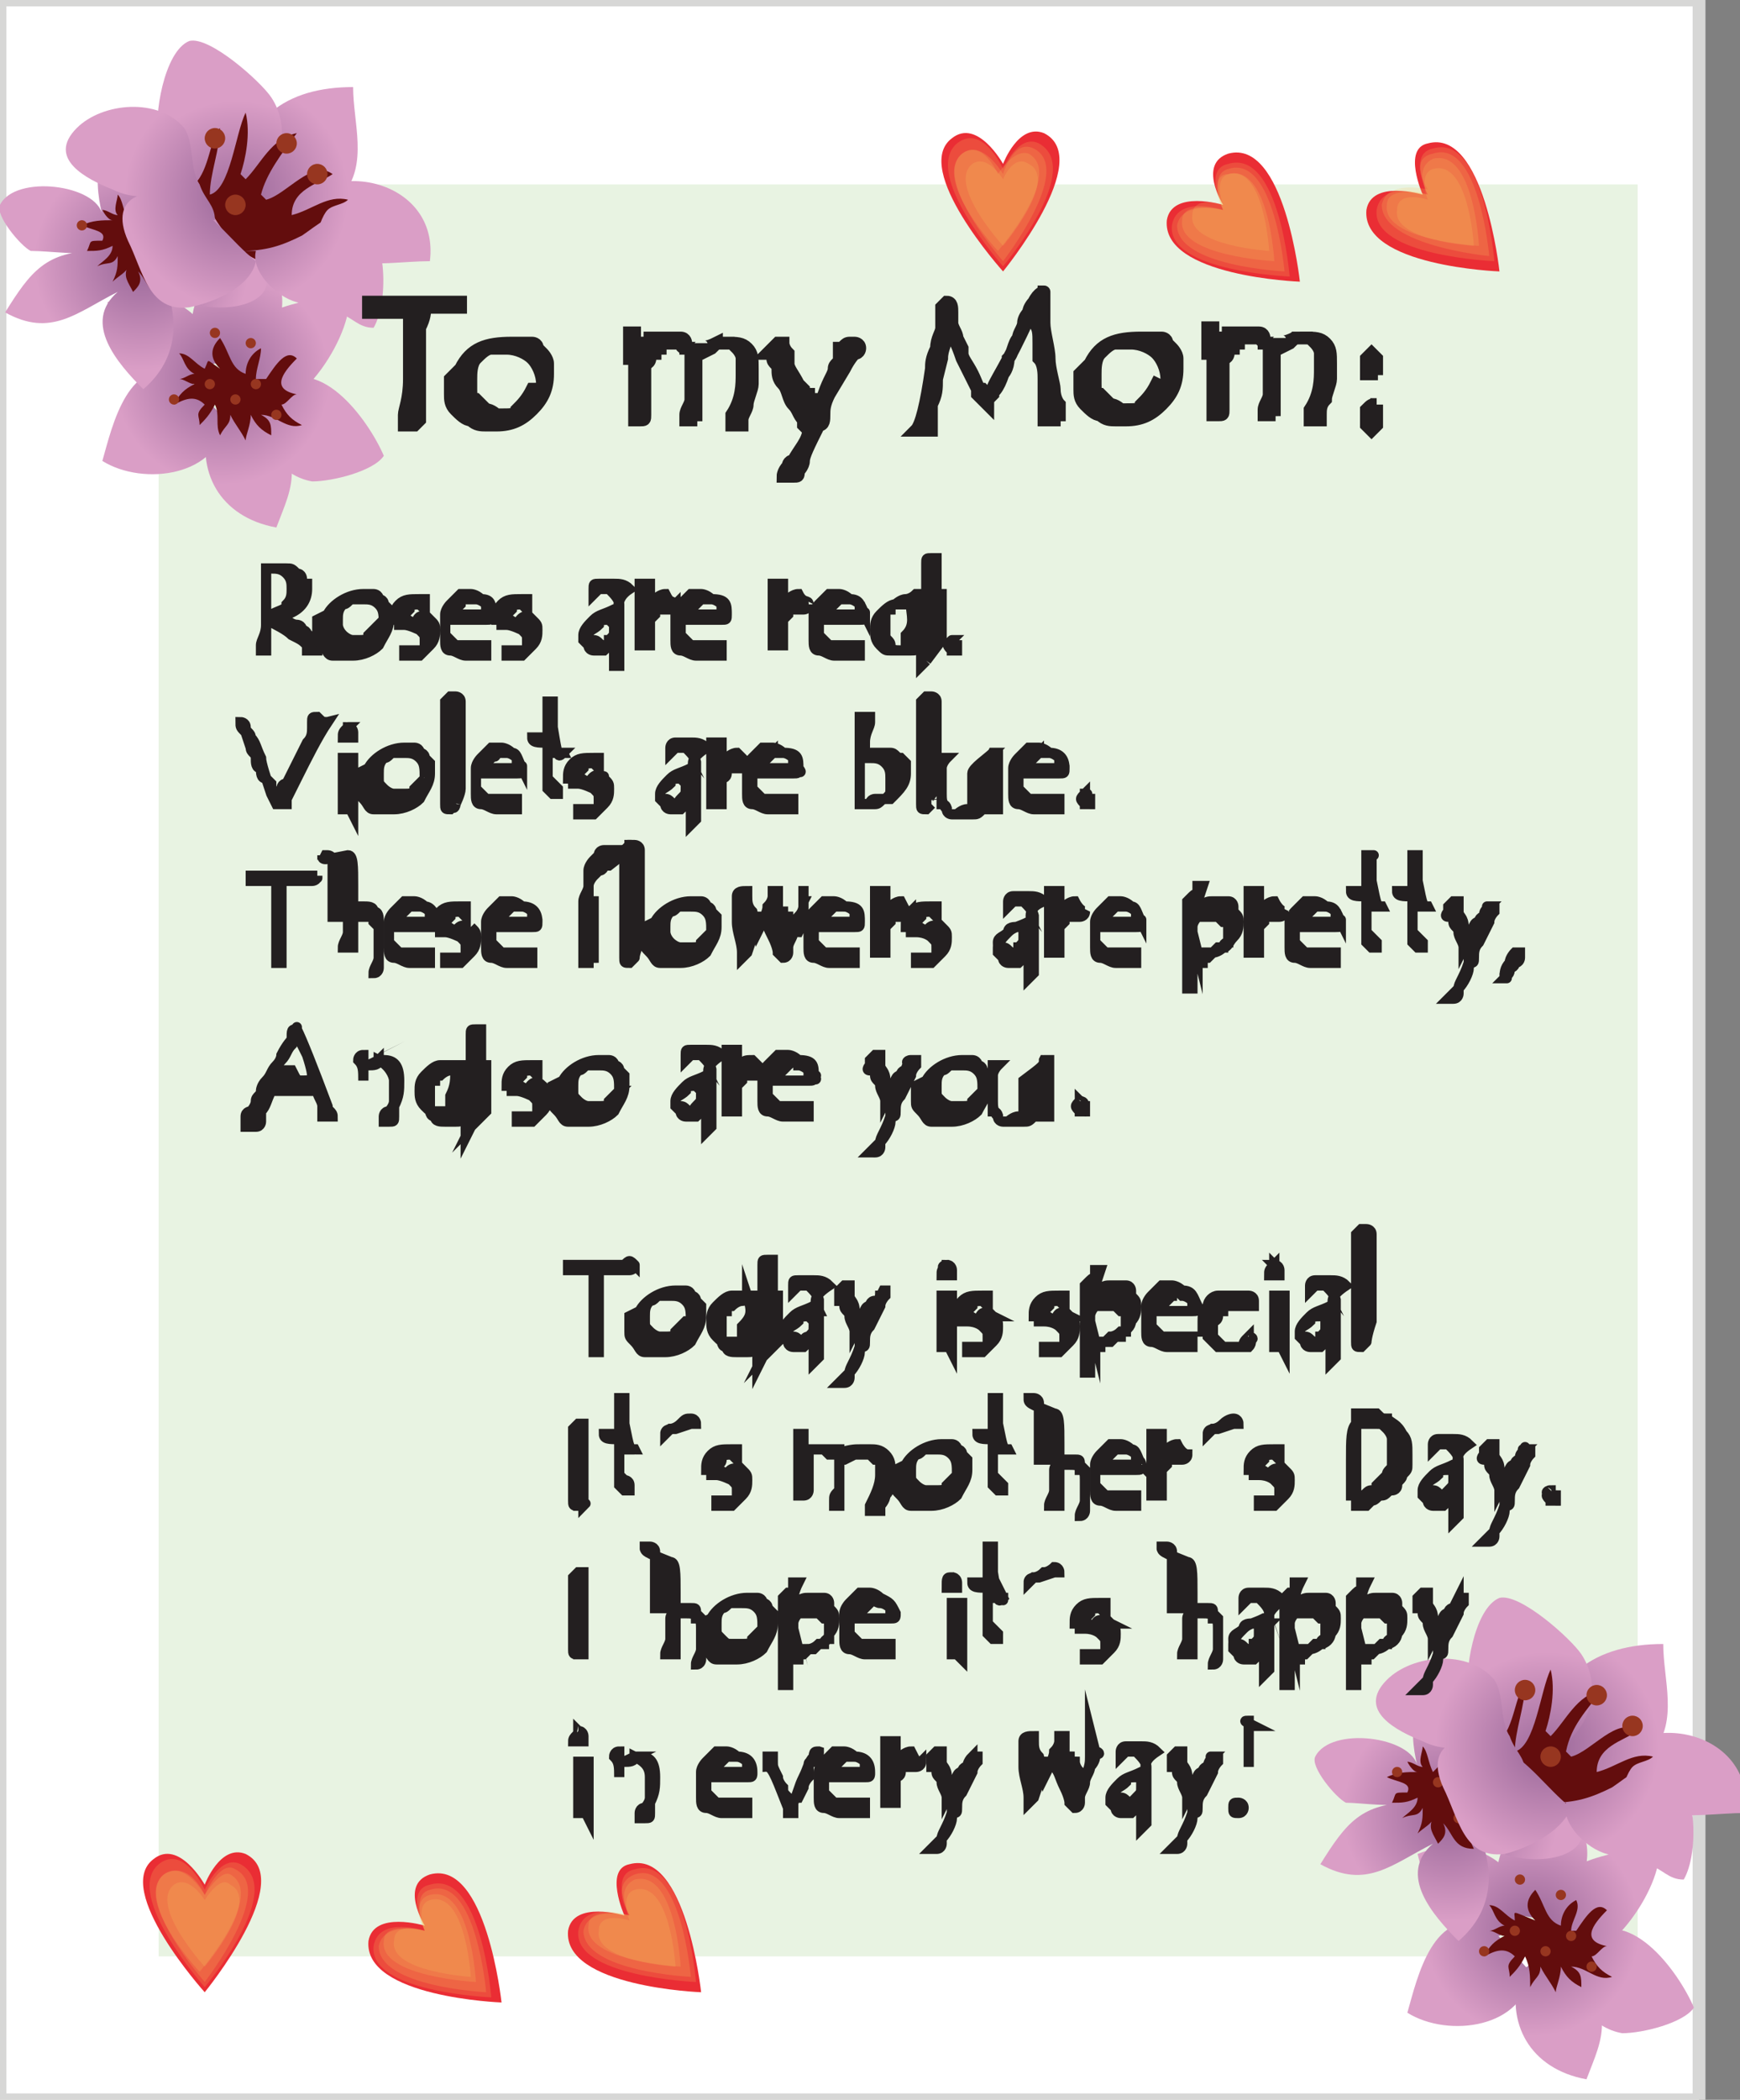<svg xmlns="http://www.w3.org/2000/svg" viewBox="0 129 34 41"><rect x="0" y="129" width="34" height="41" fill="#808080" stroke="none"/><path fill="#FFF" stroke="#D7D7D6" stroke-width=".25" d="M0 129h33.2v41H0v-41z"/><path fill="#FFF" d="M2.6 133.5h29.5v33.6H2.6v-33.6z"/><path fill="#C3E0B3" d="M3.1 132.6H32v34.6H3.1v-34.6z" opacity=".39"/><radialGradient id="a" cx="-600.957" cy="16.441" r="1.886" gradientTransform="matrix(.683 .88 .88 -.683 400.32 676.432)" gradientUnits="userSpaceOnUse"><stop offset="0" stop-color="#986698"/><stop offset="1" stop-color="#da9ec6"/></radialGradient><path fill="url(#a)" d="M4.6 136.2c-.2-1.2 1.4-1.3 2.2-1.5.2.7-1 2.6-1.8 2.2"/><radialGradient id="b" cx="-600.957" cy="16.442" r="1.887" gradientTransform="matrix(.683 .88 .88 -.683 400.32 676.432)" gradientUnits="userSpaceOnUse"><stop offset="0" stop-color="#986698"/><stop offset="1" stop-color="#da9ec6"/></radialGradient><path fill="url(#b)" d="M5.3 136.6c.9-.8 1.9.6 2.2 1.3-.2.3-1 .5-1.4.5-.6-.1-1-.7-1.2-1.2"/><radialGradient id="c" cx="-600.957" cy="16.441" r="1.885" gradientTransform="matrix(.683 .88 .88 -.683 400.32 676.432)" gradientUnits="userSpaceOnUse"><stop offset="0" stop-color="#986698"/><stop offset="1" stop-color="#da9ec6"/></radialGradient><path fill="url(#c)" d="M4.2 136.1c-1-.6-.1-1.9.4-2.5.3.1.8.8.9 1.1.1.6-.3 1.2-.7 1.5"/><radialGradient id="d" cx="-600.956" cy="16.441" r="1.885" gradientTransform="matrix(.683 .88 .88 -.683 400.32 676.432)" gradientUnits="userSpaceOnUse"><stop offset="0" stop-color="#986698"/><stop offset="1" stop-color="#da9ec6"/></radialGradient><path fill="url(#d)" d="M4.3 136c-.3-1-1.2-1.5-2.2-1.1.2.8.5 1.7 1.6 1.6"/><radialGradient id="e" cx="-600.957" cy="16.442" r="1.887" gradientTransform="matrix(.683 .88 .88 -.683 400.32 676.432)" gradientUnits="userSpaceOnUse"><stop offset="0" stop-color="#986698"/><stop offset="1" stop-color="#da9ec6"/></radialGradient><path fill="url(#e)" d="M4.1 137.2c-.3 1 .2 1.9 1.3 2.1.3-.8.7-1.4-.6-2.6"/><radialGradient id="f" cx="-600.957" cy="16.442" r="1.887" gradientTransform="matrix(.683 .88 .88 -.683 400.32 676.432)" gradientUnits="userSpaceOnUse"><stop offset="0" stop-color="#986698"/><stop offset="1" stop-color="#da9ec6"/></radialGradient><path fill="url(#f)" d="M3.6 136.3c-1.1-.4-1.4 1-1.6 1.7.8.5 2.3.3 2.4-.8"/><path fill="#630D0D" d="M4 136.2c-.2-.1-.3-.3-.5-.3.1.1.1.3.3.4-.1 0-.2.1-.3.1.1 0 .2.1.3.1-.2.1-.3.2-.4.4.2-.1.4-.2.6 0-.2.2-.1.2-.1.4.1-.1.2-.2.3-.4.1.2 0 .4.1.6.1-.2.2-.2.2-.4.1.2.2.3.3.5 0-.1.1-.3.1-.5.1.2.2.3.4.4 0-.2 0-.3-.2-.4.3 0 .5.3.8.2-.2-.1-.3-.2-.4-.4.1 0 .2-.2.3-.2-.5-.1-.3-.4 0-.7-.2-.2-.4.1-.6.4H5c0-.2.1-.4.1-.6-.2.1-.3.3-.3.5-.3-.1-.3-.4-.5-.7-.2.2-.2.4 0 .6-.3-.2-.2-.2-.3 0"/><circle cx="4.1" cy="136.5" r=".1" fill="#973620"/><circle cx="5" cy="136.5" r=".1" fill="#973620"/><circle cx="4.2" cy="135.5" r=".1" fill="#973620"/><circle cx="4.6" cy="136.8" r=".1" fill="#973620"/><circle cx="4.9" cy="135.7" r=".1" fill="#973620"/><circle cx="3.4" cy="136.8" r=".1" fill="#973620"/><circle cx="5.4" cy="137.1" r=".1" fill="#973620"/><radialGradient id="g" cx="-112.506" cy="285.563" r="1.887" gradientTransform="matrix(1.069 .312 .312 -1.069 33.942 474.483)" gradientUnits="userSpaceOnUse"><stop offset="0" stop-color="#986698"/><stop offset="1" stop-color="#da9ec6"/></radialGradient><path fill="url(#g)" d="M1.9 133.9c-1 0-1.3.4-1.8 1.2.9.5 1.4 0 2.2-.4-.7.6 0 1.4.5 1.9.7-.6.7-1.4.4-2.1.2.6 1.8.7 2 .1.1-.2-.5-.8-.6-.8-.4-.2-1-.2-1.4.1l.1-.2c1 0 1.3-.2 1.8-1-.9-.5-1.4-.1-2.2.3.7-.5.1-1.4-.3-1.9-.7.6-.8 1.3-.6 2.1-.1-.6-1.7-.8-2-.2-.1.2.4.8.6.9.4 0 1 .1 1.3 0z"/><path fill="#630D0D" d="M2.5 133.3c-.1-.2-.1-.4-.2-.5 0 .1-.1.3 0 .4-.1 0-.2-.1-.3-.1 0 0 .1.2.2.2-.2 0-.4 0-.6.1.2.1.5.1.4.3-.3 0-.2 0-.3.2.2 0 .3 0 .5-.1 0 .2-.2.3-.3.4.2-.1.3 0 .4-.2 0 .2 0 .3-.1.5.1-.1.3-.2.3-.3-.1.2 0 .3.1.5.1-.1.2-.2.1-.4.2.2.2.5.6.5-.1-.2-.1-.3-.1-.5h.4c-.4-.3 0-.4.4-.4-.1-.2-.5-.1-.7-.1l-.1-.1c.2-.1.4-.2.5-.4-.2 0-.4 0-.6.1-.2-.2 0-.4 0-.7-.2 0-.4.2-.4.4l-.2.2"/><circle cx="3.9" cy="133.9" r=".1" fill="#973620"/><circle cx="2.6" cy="133.6" r=".1" fill="#973620"/><circle cx="2.9" cy="134.2" r=".1" fill="#973620"/><circle cx="1.6" cy="133.4" r=".1" fill="#973620"/><radialGradient id="h" cx="147.631" cy="293.582" r="1.96" gradientTransform="matrix(1.114 0 0 -1.114 -159.839 459.86)" gradientUnits="userSpaceOnUse"><stop offset="0" stop-color="#986698"/><stop offset="1" stop-color="#da9ec6"/></radialGradient><path fill="url(#h)" d="M4.6 132.8c.1-1.5 1-2.1 2.3-2.1 0 .7.3 1.5-.2 2.1s-1.8.7-2.1 0"/><radialGradient id="i" cx="147.63" cy="293.582" r="1.96" gradientTransform="matrix(1.114 0 0 -1.114 -159.839 459.86)" gradientUnits="userSpaceOnUse"><stop offset="0" stop-color="#986698"/><stop offset="1" stop-color="#da9ec6"/></radialGradient><path fill="url(#i)" d="M5.6 133.2c.8-1.2 3-.7 2.8.9-.5 0-1.1.1-1.6 0-.6-.1-.8-.4-1.2-.9"/><radialGradient id="j" cx="147.631" cy="293.275" r="1.96" gradientTransform="matrix(1.114 0 0 -1.114 -159.839 459.86)" gradientUnits="userSpaceOnUse"><stop offset="0" stop-color="#986698"/><stop offset="1" stop-color="#da9ec6"/></radialGradient><path fill="url(#j)" d="M4.9 132.7c.6-.4.8-1.2.4-1.8-.2-.3-1.2-1.2-1.6-1.1-.5.2-.7 1.5-.6 1.9.2.6.7 1.6 1.3 1.4"/><path fill="#630D0D" d="M3.8 132.6c.3-.3.3-.9.5-1.1 0 .4-.2.9-.2 1.3.4-.1.5-1.2.7-1.6.1.4 0 .9-.1 1.2l.1.1c.3-.3.5-.8 1-.9-.3.4-.6.8-.7 1.2l.1.1c.4-.1.9-.8 1.3-.5-.3.2-.8.3-.8.8.4-.1.7-.4 1.1-.3-.1.1-.3.1-.4.2-.1.1-.2.4-.2.5-.2.3-.3.6-.7.6-1-.1-1.3-1-1.7-1.6"/><radialGradient id="k" cx="147.632" cy="293.583" r="1.96" gradientTransform="matrix(1.114 0 0 -1.114 -159.839 459.86)" gradientUnits="userSpaceOnUse"><stop offset="0" stop-color="#986698"/><stop offset="1" stop-color="#da9ec6"/></radialGradient><path fill="url(#k)" d="M4.7 133.9c.5 0 .8-.1 1.2-.3.3-.2.6-.5 1-.4.7.2.7 1.7.4 2.2-.3 0-.4-.2-.7-.3-.3-.1-.6-.1-.8-.2-.4-.1-.9-.6-.8-1"/><radialGradient id="l" cx="147.631" cy="293.582" r="1.959" gradientTransform="matrix(1.114 0 0 -1.114 -159.839 459.86)" gradientUnits="userSpaceOnUse"><stop offset="0" stop-color="#986698"/><stop offset="1" stop-color="#da9ec6"/></radialGradient><path fill="url(#l)" d="M5 134.1c-.5-.4-.8-.9-1.4-1.2-.7-.3-1.5-.1-1.1.8.3.6.4 1.4 1.2 1.3.5-.1 1.2-.4 1.3-.9"/><radialGradient id="m" cx="147.631" cy="293.582" r="1.96" gradientTransform="matrix(1.114 0 0 -1.114 -159.839 459.86)" gradientUnits="userSpaceOnUse"><stop offset="0" stop-color="#986698"/><stop offset="1" stop-color="#da9ec6"/></radialGradient><path fill="url(#m)" d="M4.2 133.3c0-.3-.2-.4-.3-.7-.2-.3-.1-.8-.3-1.1-.5-.6-1.6-.5-2.1 0-.6.6.2 1 .7 1.2.4.2.7.1 1.1.2.3.1.7.4.9.4"/><circle cx="6.2" cy="132.4" r=".2" fill="#973620"/><circle cx="5.6" cy="131.8" r=".2" fill="#973620"/><circle cx="4.2" cy="131.7" r=".2" fill="#973620"/><circle cx="4.6" cy="133" r=".2" fill="#973620"/><radialGradient id="n" cx="-565.385" cy="17.92" r="1.886" gradientTransform="matrix(.683 .88 .88 -.683 400.32 676.432)" gradientUnits="userSpaceOnUse"><stop offset="0" stop-color="#986698"/><stop offset="1" stop-color="#da9ec6"/></radialGradient><path fill="url(#n)" d="M30.2 166.5c-.2-1.2 1.4-1.3 2.2-1.5.2.7-1 2.5-1.8 2.2"/><radialGradient id="o" cx="-565.385" cy="17.92" r="1.887" gradientTransform="matrix(.683 .88 .88 -.683 400.32 676.432)" gradientUnits="userSpaceOnUse"><stop offset="0" stop-color="#986698"/><stop offset="1" stop-color="#da9ec6"/></radialGradient><path fill="url(#o)" d="M30.9 166.9c.9-.8 1.9.6 2.2 1.3-.2.3-1 .5-1.4.5-.6-.1-1-.7-1.2-1.2"/><radialGradient id="p" cx="-565.385" cy="17.919" r="1.885" gradientTransform="matrix(.683 .88 .88 -.683 400.32 676.432)" gradientUnits="userSpaceOnUse"><stop offset="0" stop-color="#986698"/><stop offset="1" stop-color="#da9ec6"/></radialGradient><path fill="url(#p)" d="M29.7 166.4c-1-.6-.1-1.9.4-2.5.3.1.8.7.9 1.1.1.6-.3 1.2-.7 1.5"/><radialGradient id="q" cx="-565.384" cy="17.92" r="1.886" gradientTransform="matrix(.683 .88 .88 -.683 400.32 676.432)" gradientUnits="userSpaceOnUse"><stop offset="0" stop-color="#986698"/><stop offset="1" stop-color="#da9ec6"/></radialGradient><path fill="url(#q)" d="M29.9 166.3c-.3-1-1.2-1.5-2.2-1.1.2.8.5 1.7 1.6 1.6"/><radialGradient id="r" cx="-565.384" cy="17.921" r="1.886" gradientTransform="matrix(.683 .88 .88 -.683 400.32 676.432)" gradientUnits="userSpaceOnUse"><stop offset="0" stop-color="#986698"/><stop offset="1" stop-color="#da9ec6"/></radialGradient><path fill="url(#r)" d="M29.7 167.5c-.3 1 .2 1.9 1.3 2.1.3-.8.7-1.4-.6-2.6"/><radialGradient id="s" cx="-565.384" cy="17.921" r="1.887" gradientTransform="matrix(.683 .88 .88 -.683 400.32 676.432)" gradientUnits="userSpaceOnUse"><stop offset="0" stop-color="#986698"/><stop offset="1" stop-color="#da9ec6"/></radialGradient><path fill="url(#s)" d="M29.1 166.6c-1.1-.4-1.4 1-1.6 1.7.8.5 2.3.3 2.4-.8"/><path fill="#630D0D" d="M29.6 166.5c-.2-.1-.3-.3-.5-.3.1.1.1.3.3.4-.1 0-.2.1-.3.1.1 0 .2.1.3.1-.2.1-.3.2-.4.4.2-.1.4-.2.6 0-.2.2-.1.2-.1.4.1-.1.2-.2.3-.4.1.2.1.4.1.6.1-.2.2-.2.2-.4.1.2.2.3.3.5 0-.1.1-.3.1-.5.1.2.2.3.4.4 0-.2 0-.3-.2-.4.3 0 .5.3.8.2-.2-.1-.3-.2-.4-.4.1 0 .2-.2.3-.2-.5-.1-.3-.4 0-.7-.2-.2-.4.1-.6.4h-.1c0-.2.2-.4.1-.6-.2.1-.3.3-.3.5-.3-.1-.3-.4-.5-.7-.2.2-.2.4 0 .6-.5-.2-.4-.2-.4 0"/><circle cx="29.6" cy="166.7" r=".1" fill="#973620"/><circle cx="30.7" cy="166.8" r=".1" fill="#973620"/><circle cx="29.7" cy="165.7" r=".1" fill="#973620"/><circle cx="30.2" cy="167.1" r=".1" fill="#973620"/><circle cx="30.5" cy="166" r=".1" fill="#973620"/><circle cx="29" cy="167.1" r=".1" fill="#973620"/><circle cx="31.1" cy="167.4" r=".1" fill="#973620"/><radialGradient id="t" cx="-82.84" cy="265.889" r="1.888" gradientTransform="matrix(1.069 .312 .312 -1.069 33.942 474.483)" gradientUnits="userSpaceOnUse"><stop offset="0" stop-color="#986698"/><stop offset="1" stop-color="#da9ec6"/></radialGradient><path fill="url(#t)" d="M27.6 164.2c-1 0-1.3.4-1.8 1.2.9.5 1.4 0 2.2-.4-.7.6 0 1.4.5 1.9.7-.6.7-1.4.4-2.1.2.6 1.8.7 2 .1.1-.2-.5-.8-.6-.8-.4-.2-1-.2-1.4.1l.1-.2c1 0 1.3-.2 1.8-1-.9-.5-1.4-.1-2.2.3.7-.5.1-1.4-.3-1.9-.7.6-.8 1.3-.6 2.1-.1-.6-1.7-.8-2-.2-.1.2.4.8.6.9.3 0 .9.1 1.3 0z"/><path fill="#630D0D" d="M28 163.6c-.1-.2-.1-.4-.2-.5 0 .1-.1.3 0 .4-.1 0-.2-.1-.3-.1 0 0 .1.2.2.2-.2 0-.4 0-.6.1.2.1.5.1.4.3-.3 0-.2 0-.3.2.2 0 .3 0 .5-.1 0 .2-.2.3-.3.4.2-.1.3 0 .4-.2 0 .2 0 .3-.1.5.1-.1.3-.2.3-.3-.1.2 0 .3.1.5.1-.1.2-.2.1-.4.2.2.2.5.6.5-.1-.2-.1-.3-.1-.5h.4c-.4-.3 0-.4.4-.4-.1-.2-.5-.1-.7-.1l-.1-.1c.2-.1.4-.2.5-.4-.2 0-.4 0-.6.1-.2-.2 0-.4 0-.7-.2 0-.4.2-.4.4l-.2.2"/><circle cx="29.4" cy="164.2" r=".1" fill="#973620"/><circle cx="28.1" cy="163.8" r=".1" fill="#973620"/><circle cx="28.5" cy="164.5" r=".1" fill="#973620"/><circle cx="27.3" cy="163.6" r=".1" fill="#973620"/><radialGradient id="u" cx="170.615" cy="266.39" r="1.96" gradientTransform="matrix(1.114 0 0 -1.114 -159.839 459.86)" gradientUnits="userSpaceOnUse"><stop offset="0" stop-color="#986698"/><stop offset="1" stop-color="#da9ec6"/></radialGradient><path fill="url(#u)" d="M30.2 163.2c0-1.5 1-2.1 2.3-2.1 0 .7.3 1.5-.2 2.1-.5.5-1.8.6-2.1 0"/><radialGradient id="v" cx="170.615" cy="266.39" r="1.96" gradientTransform="matrix(1.114 0 0 -1.114 -159.839 459.86)" gradientUnits="userSpaceOnUse"><stop offset="0" stop-color="#986698"/><stop offset="1" stop-color="#da9ec6"/></radialGradient><path fill="url(#v)" d="M31.3 163.5c.8-1.2 3-.7 2.8.9-.5 0-1.1.1-1.6 0-.6-.2-.8-.5-1.2-.9"/><radialGradient id="w" cx="170.615" cy="266.084" r="1.96" gradientTransform="matrix(1.114 0 0 -1.114 -159.839 459.86)" gradientUnits="userSpaceOnUse"><stop offset="0" stop-color="#986698"/><stop offset="1" stop-color="#da9ec6"/></radialGradient><path fill="url(#w)" d="M30.5 163.1c.6-.4.8-1.2.4-1.8-.2-.3-1.2-1.2-1.6-1.1-.5.2-.7 1.5-.6 1.9.2.6.7 1.6 1.3 1.4"/><path fill="#630D0D" d="M29.3 163c.3-.3.3-.9.5-1.1 0 .4-.2.9-.2 1.3.4-.1.5-1.2.7-1.6.1.4 0 .9-.1 1.2l.1.1c.3-.3.5-.8 1-.9-.3.4-.6.7-.7 1.2l.1.1c.4-.1.9-.8 1.3-.5-.3.2-.8.3-.8.8.4-.1.7-.4 1.1-.3-.1.1-.3.1-.4.2-.1.1-.2.4-.2.5-.2.3-.3.6-.7.6-.9-.2-1.3-1.1-1.7-1.6"/><radialGradient id="x" cx="170.616" cy="266.39" r="1.96" gradientTransform="matrix(1.114 0 0 -1.114 -159.839 459.86)" gradientUnits="userSpaceOnUse"><stop offset="0" stop-color="#986698"/><stop offset="1" stop-color="#da9ec6"/></radialGradient><path fill="url(#x)" d="M30.3 164.2c.5 0 .8-.1 1.2-.3.3-.2.6-.5 1-.4.7.2.7 1.7.4 2.2-.3 0-.4-.2-.7-.3-.3-.1-.6-.1-.8-.2-.4-.1-.9-.6-.8-1"/><radialGradient id="y" cx="170.615" cy="266.39" r="1.96" gradientTransform="matrix(1.114 0 0 -1.114 -159.839 459.86)" gradientUnits="userSpaceOnUse"><stop offset="0" stop-color="#986698"/><stop offset="1" stop-color="#da9ec6"/></radialGradient><path fill="url(#y)" d="M30.7 164.3c-.5-.4-.8-.9-1.4-1.2-.7-.3-1.5-.1-1.1.8.3.6.4 1.4 1.2 1.3.4-.1 1.1-.4 1.3-.9"/><radialGradient id="z" cx="170.616" cy="266.39" r="1.959" gradientTransform="matrix(1.114 0 0 -1.114 -159.839 459.86)" gradientUnits="userSpaceOnUse"><stop offset="0" stop-color="#986698"/><stop offset="1" stop-color="#da9ec6"/></radialGradient><path fill="url(#z)" d="M29.8 163.6c0-.3-.2-.4-.3-.7-.2-.3-.1-.8-.3-1.1-.5-.6-1.6-.5-2.1 0-.6.6.2 1 .7 1.2.4.2.7.1 1.1.2.3.2.6.4.9.4"/><circle cx="31.9" cy="162.7" r=".2" fill="#973620"/><circle cx="31.2" cy="162.1" r=".2" fill="#973620"/><circle cx="29.8" cy="162" r=".2" fill="#973620"/><circle cx="30.3" cy="163.3" r=".2" fill="#973620"/><path fill="none" d="M26.5 131.4h3.2v3.1h-3.2v-3.1z"/><path fill="#EA2D34" d="M27.9 131.8c1.1-.3 1.4 2.5 1.4 2.5s-2.7-.1-2.6-1.2c.1-.6 1.1-.3 1.1-.3s-.4-.9.1-1z"/><path fill="#F9C961" d="M28 131.9c1-.3 1.2 2.2 1.2 2.2s-2.4-.1-2.3-1c.1-.6 1-.3 1-.3s-.4-.8.1-.9z" opacity=".2"/><path fill="#F9C961" d="M28 132c.9-.3 1.1 2 1.1 2s-2.1-.2-2.1-1c.1-.5.9-.3.9-.3s-.4-.6.1-.7z" opacity=".2"/><path fill="#F9C961" d="M28 132.1c.8-.2.9 1.7.9 1.7s-1.9-.1-1.8-.8c0-.4.8-.2.8-.2s-.3-.5.1-.7z" opacity=".2"/><path fill="#F9C961" d="M28 132.3c.7-.2.8 1.5.8 1.5s-1.6-.1-1.5-.7c0-.4.6-.2.6-.2s-.2-.5.1-.6z" opacity=".2"/><path fill="none" d="M22.1 131.4h3.2v3.1h-3.2v-3.1z"/><path fill="#EA2D34" d="M24 132c1.1-.3 1.4 2.5 1.4 2.5s-2.7-.1-2.6-1.2c.1-.6 1.1-.3 1.1-.3s-.5-.8.1-1z"/><path fill="#F9C961" d="M24 132.2c1-.3 1.2 2.2 1.2 2.2s-2.4-.1-2.3-1c.1-.6 1-.3 1-.3s-.4-.8.1-.9z" opacity=".2"/><path fill="#F9C961" d="M24 132.3c.9-.3 1.1 2 1.1 2s-2.1-.1-2.1-.9c.1-.5.9-.3.9-.3s-.3-.7.1-.8z" opacity=".2"/><path fill="#F9C961" d="M24 132.4c.8-.2.9 1.7.9 1.7s-1.9-.1-1.8-.8c0-.4.8-.2.8-.2s-.3-.7.1-.7z" opacity=".2"/><path fill="#F9C961" d="M24 132.4c.7-.2.8 1.5.8 1.5s-1.6-.1-1.5-.7c0-.4.6-.2.6-.2s-.2-.5.1-.6z" opacity=".2"/><path fill="none" d="M18.3 131.6h2.5v2.8h-2.5v-2.8z"/><path fill="#EA2D34" d="M20.4 131.6c1 .5-.8 2.7-.8 2.7s-1.8-2-1-2.6c.5-.4 1 .5 1 .5s.3-.8.8-.6z"/><path fill="#F9C961" d="M20.3 131.8c.9.5-.7 2.4-.7 2.4s-1.6-1.8-.9-2.4c.5-.4.9.5.9.5s.3-.7.7-.5z" opacity=".2"/><path fill="#F9C961" d="M20.2 131.9c.8.4-.6 2.2-.6 2.2s-1.4-1.6-.8-2.1c.4-.3.8.4.8.4s.2-.7.6-.5z" opacity=".2"/><path fill="#F9C961" d="M20.1 132c.7.4-.6 1.9-.6 1.9s-1.3-1.4-.7-1.9c.4-.3.7.4.7.4s.3-.5.6-.4z" opacity=".2"/><path fill="#F9C961" d="M20.1 132.2c.6.3-.5 1.6-.5 1.6s-1.1-1.2-.6-1.6c.3-.2.6.3.6.3s.2-.5.5-.3z" opacity=".2"/><path fill="none" d="M11 165h3.2v3.1H11V165z"/><path fill="#EA2D34" d="M12.3 165.4c1.1-.3 1.4 2.5 1.4 2.5s-2.7-.1-2.6-1.2c.1-.6 1.1-.3 1.1-.3s-.4-.9.1-1z"/><path fill="#F9C961" d="M12.4 165.5c1-.3 1.2 2.2 1.2 2.2s-2.4-.1-2.3-1c.1-.6 1-.3 1-.3s-.4-.8.1-.9z" opacity=".2"/><path fill="#F9C961" d="M12.4 165.6c.9-.3 1.1 2 1.1 2s-2.1-.1-2.1-.9c.1-.5.9-.3.9-.3s-.4-.6.1-.8z" opacity=".2"/><path fill="#F9C961" d="M12.4 165.7c.8-.2.9 1.7.9 1.7s-1.9-.1-1.8-.8c0-.4.8-.2.8-.2s-.3-.5.1-.7z" opacity=".2"/><path fill="#F9C961" d="M12.4 165.9c.7-.2.8 1.5.8 1.5s-1.6-.1-1.5-.7c0-.4.6-.2.6-.2s-.2-.5.1-.6z" opacity=".2"/><path fill="none" d="M6.5 165h3.2v3.1H6.5V165z"/><path fill="#EA2D34" d="M8.4 165.6c1.1-.3 1.4 2.5 1.4 2.5s-2.7-.1-2.6-1.2c.1-.6 1.1-.3 1.1-.3s-.5-.8.1-1z"/><path fill="#F9C961" d="M8.4 165.8c1-.3 1.2 2.2 1.2 2.2s-2.4-.1-2.3-1c.1-.6 1-.3 1-.3s-.4-.8.1-.9z" opacity=".2"/><path fill="#F9C961" d="M8.4 165.9c.9-.3 1.1 2 1.1 2s-2.1-.1-2.1-.9c.1-.5.9-.3.9-.3s-.3-.7.1-.8z" opacity=".2"/><path fill="#F9C961" d="M8.4 166c.8-.2.9 1.7.9 1.7s-1.9-.1-1.8-.8c0-.4.8-.2.8-.2s-.3-.6.1-.7z" opacity=".2"/><path fill="#F9C961" d="M8.4 166.1c.7-.2.8 1.5.8 1.5s-1.6-.1-1.5-.7c0-.4.6-.2.6-.2s-.2-.5.1-.6z" opacity=".2"/><path fill="none" d="M2.8 165.2h2.5v2.8H2.8v-2.8z"/><path fill="#EA2D34" d="M4.8 165.2c1 .5-.8 2.7-.8 2.7s-1.8-2-1-2.6c.5-.4 1 .5 1 .5s.3-.8.8-.6z"/><path fill="#F9C961" d="M4.7 165.4c.9.5-.7 2.4-.7 2.4s-1.6-1.8-.9-2.4c.5-.4.9.5.9.5s.3-.7.7-.5z" opacity=".2"/><path fill="#F9C961" d="M4.6 165.5c.8.4-.6 2.2-.6 2.2s-1.4-1.6-.8-2.1c.4-.3.8.4.8.4s.3-.7.6-.5z" opacity=".2"/><path fill="#F9C961" d="M4.5 165.6c.7.4-.6 1.9-.6 1.9s-1.3-1.4-.7-1.9c.5-.3.8.4.8.4s.3-.5.5-.4z" opacity=".2"/><path fill="#F9C961" d="M4.5 165.8c.6.3-.5 1.6-.5 1.6s-1.1-1.2-.6-1.6c.3-.2.6.3.6.3s.3-.5.5-.3z" opacity=".2"/><path fill="#231F20" stroke="#231F20" stroke-miterlimit="10" stroke-width=".25" d="M9 134.9v.1h-.7c0 .1 0 .2-.1.4v1.8l-.1.1h-.2v-.2c0-.1.1-.3.1-.7v-1.3h-.8v-.2H9c-.1 0 0 0 0 0zm0 1.3c.2-.4.5-.5 1-.5h.4s.1 0 .1.1l.1.1s.1.1.1.2v.2c0 .3-.1.5-.3.7-.2.2-.4.3-.7.3h-.2c-.1 0-.2 0-.3-.1-.1 0-.2-.1-.3-.2-.1-.1-.1-.2-.1-.3v-.3l.2-.2zm1.6.3c0-.2-.1-.4-.2-.5-.1-.1-.3-.2-.5-.2h-.3c-.1 0-.2.1-.3.2-.1.1-.1.3-.1.4v.2c0 .1 0 .2.1.2l.2.2c.1 0 .2.1.2.1h.1c.2 0 .3 0 .3-.1.1-.1.2-.2.3-.4.2 0 .2 0 .2-.1zm3.4-.8h.2c.2 0 .3 0 .4.1s.1.2.1.4v.3c0 .1-.1.3-.1.4s-.1.2-.1.3v.1h-.2v-.2c.2-.3.2-.6.2-.8v-.3c0-.1-.1-.2-.1-.2l-.1-.1h-.2c-.1 0-.1 0-.2.1l-.2.1c-.1 0-.1.1-.1.1v1.1c-.1 0-.1 0-.1.1h-.1v-.1c0-.1.1-.2.1-.3v-.9s0-.1-.1-.1-.1-.1-.1-.1H13s-.1 0-.1.1c-.1 0-.1 0-.1.1 0 0-.1 0-.1.1 0 0 0 .1-.1.1v1c0 .1 0 .1-.1.1h-.1v-1.1s0-.1-.1-.1v-.5h.1v.3h.1s.1 0 .1-.1c.1 0 .1 0 .1-.1h.6c.1 0 .1.1.1.1v.1h.2s.1 0 .1-.1c0 .1.1.1.3 0zm2.6 0h.1s.1 0 .1.1c0 0 0 .1-.1.1 0 0-.1.1-.2.3l-.3.5c-.1.2-.1.3-.1.4 0 .1 0 .2-.1.2-.2.4-.3.6-.3.7 0 .1-.1.2-.1.2 0 .1 0 .1-.1.1h-.2s0-.1.1-.2c0 0 0-.1.1-.1.1-.2.3-.4.3-.6l-.1-.1v-.1c-.1-.1-.1-.2-.2-.3-.1-.1-.1-.3-.2-.4s-.1-.2-.1-.3c0-.1-.1-.1-.1-.2s-.1-.1-.1-.1l.1-.1.1-.1h.1s0 .1.1.2v.2c0 .1.1.2.2.4l.1.1s0 .1.1.1c0 0 0 .1.1.1 0 0 0 .1.1.1v.1l.1-.3c.1-.3.2-.4.2-.5 0-.1.1-.1.1-.2v-.2c.1 0 .1-.1.2-.1-.1 0-.1 0 0 0zm3.8-1c.1 0 .1 0 0 0v.6c0 .2.1.5.1.7 0 .2.1.5.1.6 0 .2.1.3.1.3v.2h-.1v.1h-.2v-.8c0-.1 0-.3-.1-.4v-.3c0-.2 0-.3-.1-.4 0-.1 0-.1-.1-.1-.4.9-.7 1.3-.7 1.4v.1c-.1.1-.1.1-.1.2l-.1-.1-.1-.1v-.1l-.1-.2-.2-.4c-.1-.3-.2-.5-.3-.6v.1c0 .2-.1.3-.1.5l-.1.4c0 .2 0 .3-.1.5v.5h-.3c.1-.1.2-.5.3-1.2 0-.1 0-.2.1-.4 0-.2.1-.3.1-.4v-.4l.1-.1c.1 0 .1.1.1.2v.2c0 .1.1.2.1.3l.1.2v.1c0 .1.1.2.2.4s.1.3.2.3l.1.1c.1 0 .2-.1.3-.4 0 0 .1-.1.1-.3.1-.1.1-.3.2-.4 0-.1.1-.2.1-.3 0 0 0-.1.1-.2 0-.1.1-.2.1-.2.1-.2.2-.2.2-.2zm.9 1.4c.2-.4.5-.5 1-.5h.4s.1 0 .1.1l.1.1s.1.1.1.2v.2c0 .3-.1.5-.3.7-.2.2-.4.3-.7.3h-.2c-.1 0-.2 0-.3-.1-.1 0-.2-.1-.3-.2-.1-.1-.1-.2-.1-.3v-.3l.2-.2zm1.5.3c0-.2-.1-.4-.2-.5-.1-.1-.3-.2-.5-.2h-.3c-.1 0-.2.1-.3.2-.1.1-.1.3-.1.4v.2c0 .1 0 .2.1.2l.2.2c.1 0 .2.1.2.1h.1c.2 0 .3 0 .3-.1.1-.1.2-.2.3-.4.2.1.2 0 .2-.1zm2.5-.8h.2c.2 0 .3 0 .4.1.1.1.1.2.1.4v.3c0 .1-.1.3-.1.4-.1.1-.1.2-.1.3v.1h-.2v-.2c.2-.3.2-.6.2-.8v-.3c0-.1-.1-.2-.1-.2l-.1-.1h-.2c-.1 0-.1 0-.2.1l-.2.1c-.1 0-.1.1-.1.1v1.1c-.1 0-.1 0-.1.1h-.1v-.1c0-.1.1-.2.1-.3v-.9s0-.1-.1-.1l-.1-.1h-.3s-.1 0-.1.1c-.1 0-.1 0-.1.1 0 0-.1 0-.1.1 0 0 0 .1-.1.1v1c0 .1 0 .1-.1.1h-.1V136s0-.1-.1-.1v-.5h.1v.3h.1s.1 0 .1-.1c.1 0 .1 0 .1-.1h.6c.1 0 .1.1.1.1v.1h.2s.1 0 .1-.1c0 .1.1.1.3 0zm1.5.3l.1.1v.2s-.1 0-.1.1h-.1v-.3l.1-.1zm.1 1v.4l-.1.1-.1-.1v-.3c.1-.1.1-.1.2-.1-.1 0 0 0 0 0z"/><g fill="#231F20" stroke="#231F20" stroke-miterlimit="10" stroke-width=".2"><path d="M6.2 141.6s.1 0 0 0v.1H6v-.1c-.1-.1-.1-.1-.3-.2-.1-.1-.3-.2-.5-.3v-.1h.1c.2-.1.3-.1.3-.2.1-.1.1-.2.1-.3 0-.1 0-.2-.1-.3s-.2-.1-.3-.1h-.1v1.6h-.1v-.1c0-.1.1-.2.1-.4v-1.1h.4c.1 0 .1 0 .2.1.1 0 .1.1.1.1s0 .1.1.1v.1c0 .2-.1.4-.4.5v.1s.1.1.2.1c0 0 .1 0 .1.1 0 0 .1 0 .1.1 0 0 .1 0 .1.1h.1c.1 0 0 0 0 0s.1 0 .1.1h-.1z"/><path d="M6.4 141c.1-.2.4-.4.7-.4h.2s.1 0 .1.1c0 0 .1 0 .1.1l.1.1v.2c0 .2-.1.3-.2.5-.1.1-.3.2-.5.2h-.4c-.1 0-.1-.1-.2-.2s-.1-.1-.1-.2v-.3l.2-.1zm1.1.2c0-.2 0-.3-.1-.4-.1-.1-.2-.1-.3-.1h-.2c-.1 0-.1.1-.2.1-.1.1-.1.2-.1.3v.1s0 .1.1.2c0 0 .1.1.2.1H7c.1 0 .2 0 .2-.1l.2-.2c.1.1.1 0 .1 0zm.9-.1c.1.1.1.1.1.2s0 .2-.1.3l-.2.2h-.3v-.1h.3c.1 0 .1-.1.1-.1v-.1c0-.1 0-.1-.1-.2 0 0-.2-.1-.3-.1h-.1s0-.1-.1-.1c0-.1 0-.2.1-.3.1-.1.2-.1.4-.1h.1v.2l-.1-.1c-.1 0-.2 0-.2.1l-.1.1c0 .1.1.1.2.2.1-.2.1-.2.3-.1zm1.2-.1c0 .1 0 .1-.1.1h-.8v.3l.1.1.1.1h.6v.2h-.4c-.1 0-.2-.1-.3-.1-.1 0-.1-.1-.1-.2v-.5c0-.1.1-.2.1-.2l.2-.2h.2s.1 0 .2.1c.2 0 .2.1.2.3 0-.1 0-.1 0 0 0-.1 0-.1 0 0 0-.1 0 0 0 0zm-.5-.3c-.1 0-.1.1-.1.1l-.1.1v.1h.5c.1 0 .1 0 .1-.1v-.1s-.1-.1-.2-.1h-.2c.1 0 .1 0 0 0zm1.3.4c.1.1.1.1.1.2s0 .2-.1.3l-.2.2h-.3v-.1h.3c.1 0 .1-.1.1-.1v-.1c0-.1 0-.1-.1-.2 0 0-.2-.1-.3-.1h-.1s0-.1-.1-.1c0-.1 0-.2.1-.3.1-.1.2-.1.4-.1h.1v.2l-.1-.1c-.1 0-.2 0-.2.1l-.1.1c0 .1.1.1.2.2.1-.2.2-.2.3-.1zm1.7 0v.9H12v-.4s-.1 0-.2.1h-.2s-.1 0-.1-.1l-.1-.1v-.1c0-.1.1-.2.2-.3.1-.1.2-.1.4-.2h.1v-.1c0-.1-.1-.2-.2-.3h-.2l-.1.1v-.1c0-.1 0-.1.1-.1h.3c.1 0 .2 0 .3.1-.3.2-.2.4-.2.6 0-.1 0 0 0 0zm-.2.4c.1-.1.1-.1.1-.2v-.1l-.1-.1c-.1 0-.2 0-.2.1-.1.1-.2.1-.2.2s0 .1.1.1.1.1.2.1h.1c-.1 0 0 0 0-.1zm1.3-.7c-.1.1-.1.1 0 0 0 .1-.1.1-.1.1h-.2s-.1 0-.1.1l-.1.1v.5h-.2v-1.2h.2v.5c0-.1.1-.1.1-.2 0 0 .1-.1.2-.1.1.2.1.1.2.2zm1 .2c0 .1 0 .1-.1.1h-.8v.3l.1.1.1.1h.6v.2h-.5c-.1 0-.2-.1-.3-.1-.1 0-.1-.1-.1-.2v-.5c0-.1.1-.2.1-.2l.2-.2h.2s.1 0 .2.1c.3 0 .3.1.3.3 0-.1 0-.1 0 0 0-.1 0-.1 0 0 0-.1 0 0 0 0zm-.5-.3l-.1.1-.1.1v.1h.5c.1 0 .1 0 .1-.1v-.1s-.1-.1-.2-.1h-.2c.1 0 .1 0 0 0zm2.1.1c0 .1 0 .1 0 0 0 .1-.1.1-.1.1h-.2s-.1 0-.1.1l-.1.1v.5h-.2v-1.2h.2v.5c0-.1.1-.1.1-.2 0 0 .1-.1.2-.1.1.2.2.1.2.2zm1.1.2c0 .1 0 .1-.1.1H16v.3l.1.1.1.1h.6v.2h-.5c-.1 0-.2-.1-.3-.1-.1 0-.1-.1-.1-.2v-.5c0-.1.1-.2.1-.2l.2-.2h.2s.1 0 .2.1c.2 0 .2.1.3.3 0-.1 0-.1 0 0 0-.1 0-.1 0 0 0-.1 0 0 0 0zm-.5-.3s-.1 0 0 0l-.1.1-.1.1v.1h.5c.1 0 .1 0 .1-.1v-.1s-.1-.1-.2-.1h-.2zm1.7 1.2l-.1.1v-.4c-.1.1-.1.1-.2.1h-.2c-.1 0-.2 0-.2-.1s-.1-.1-.1-.2v-.4c0-.1 0-.1.1-.1 0 0 0-.1.1-.1 0 0 .1-.1.2-.1 0 0 .1 0 .2-.1h.2v-.6c0-.1 0-.1.1-.1h.1v.7h.1v.9l-.3.4zm-.3-1.1h-.3c-.1 0-.2.1-.3.2-.1.1-.1.2-.1.3 0 .1 0 .2.1.3.1.1.1.1.2.1h.2c.1 0 .1-.1.1-.1v-.2c.2-.2.1-.4.1-.6zm.8.7c0 .1.1.1.1.1v.1s-.1 0-.1.1v-.1c-.1-.1-.1-.1 0-.2-.1 0-.1 0 0 0zm-12.2 1.6c-.2.3-.4.7-.6 1.1l-.2.4v.1h-.2l-.1-.2c-.1-.3-.2-.6-.2-.7-.1-.2-.1-.3-.2-.4 0-.1-.1-.1-.1-.2s-.1-.1-.1-.1c0 .1 0 .1.1.2l.1.3c0 .1.1.1.1.2s0 .2.1.2c0 .1 0 .2.1.2l.1.1v.1s0 .1.1.1l.1-.1s0-.1.1-.1l.4-.8c.1-.1.1-.2.1-.3v-.1c0-.1 0-.1.1-.1.1.1.1.1.2.1zm.4 1.7c-.1 0-.1.1-.1.1v-1.1h.2v1.1c-.1-.2-.1-.1-.1-.1zm0-1.6s0 .1 0 0c.1 0 .1.1.1.1v.1h-.2c0-.1 0-.1.1-.2-.1 0-.1 0 0 0zm.4.8c.1-.2.4-.4.7-.4h.2s.1 0 .1.1c0 0 .1 0 .1.1l.1.1v.2c0 .2-.1.3-.2.5-.1.1-.3.2-.5.2h-.4c-.1 0-.1-.1-.2-.2s-.1-.1-.1-.2v-.3l.2-.1zm1.1.2c0-.2 0-.3-.1-.4-.1-.1-.2-.1-.3-.1h-.2c-.1 0-.1.1-.2.1-.1.1-.1.2-.1.3v.1c0 .1 0 .1.1.2 0 0 .1.1.2.1h.2c.1 0 .2 0 .2-.1l.2-.2c-.1.1 0 .1 0 0zm.6.5c0 .1 0 .1 0 0 0 .1 0 .1 0 0 0 .1-.1.1 0 0l-.1.1c-.1 0-.1 0-.1-.1v-2l.1-.1h.1s.1 0 .1.1v1.7c0 .1-.1.3-.1.3zm1.3-.7c0 .1 0 .1 0 0 0 .1 0 .1 0 0 0 .1 0 .1-.1.1h-.8v.3l.1.1.1.1h.6v.2h-.4c-.1 0-.2-.1-.3-.1-.1 0-.1-.1-.1-.2v-.5c0-.1.1-.2.1-.2l.2-.2h.2s.1 0 .2.1c.1 0 .1.1.2.3 0-.1 0 0 0 0zm-.5-.3c0 .1-.1.1 0 0l-.1.1-.1.1v.1h.5c.1 0 .1 0 .1-.1v-.1s-.1-.1-.2-.1h-.2c.1 0 0 0 0 0zm1.3 0h-.3v.7l.1.1h.2s-.1 0-.1-.1l-.1-.1-.1-.1v-.7c-.2 0-.3 0-.3-.1h.3v-.7h.1v.5c.1.6.1.6.2.5-.1 0 0 0 0 0zm.8.5c.1.1.1.1.1.2s0 .2-.1.3l-.2.2h-.3v-.1h.3c.1 0 .1-.1.1-.1v-.1c0-.1 0-.1-.1-.2 0 0-.2-.1-.3-.1h-.1s0-.1-.1-.1c0-.1 0-.2.1-.3.1-.1.2-.1.4-.1h.1v.2l-.1-.1c-.1 0-.2 0-.2.1l-.1.1c0 .1.1.1.2.2.1-.2.2-.2.3-.1 0-.1 0 0 0 0zm1.8-.1s0 .1 0 0c-.1.1-.1.1 0 0v.9l-.1.1v-.4s-.1 0-.2.1h-.2s-.1 0-.1-.1l-.1-.1v-.1c0-.1.1-.2.2-.3.1-.1.2-.1.4-.2h.1v-.1c0-.1-.1-.2-.2-.3h-.2l-.1.1v-.1s0-.1.1-.1h.3c.1 0 .2 0 .3.1-.3.2-.3.3-.2.5-.1 0-.1 0 0 0zm-.3.5c.1-.1.1-.1.1-.2v-.1l-.1-.1c-.1 0-.2 0-.2.1-.1.1-.2.1-.2.2s0 .1.1.1.1.1.2.1h.1c-.1 0 0-.1 0-.1zm1.3-.7c0 .1-.1.1-.1.1h-.2s-.1 0-.1.1-.1.1-.1.1v.5h-.2v-1.2h.2v.5c0-.1.1-.1.1-.2 0 0 .1-.1.2-.1l.2.2c0-.1 0-.1 0 0zm1 .1c.1 0 .1 0 0 0 .1.1 0 .1 0 0 0 .1 0 .1 0 0 0 .1 0 .1-.1.1h-.8v.3l.1.1.1.1h.6v.2H15c-.1 0-.2-.1-.3-.1-.1 0-.1-.1-.1-.2v-.5c0-.1.1-.2.1-.2l.2-.2h.2s.1 0 .2.1c.3 0 .3.1.3.3 0-.1 0 0 0 0zm-.5-.3c0 .1 0 .1 0 0l-.1.1-.1.1v.1h.5c.1 0 .1 0 .1-.1v-.1s-.1-.1-.2-.1h-.2c.1 0 .1 0 0 0zm1.7 0h.6c.1 0 .1.1.2.1l.1.1v.2c0 .2-.1.3-.3.5h-.3s-.1 0-.1.1h-.2V143h.2v.1c0 .1-.1.2-.1.4-.1 0-.1.1-.1.2zm0 .1v.9h.3c.1 0 .1-.1.2-.1.1-.1.1-.1.1-.2v-.2c0-.1 0-.2-.1-.3-.1-.1-.2-.1-.3-.1h-.2zm1.4.9c-.1.1-.1.1 0 0-.1.1-.1.1 0 0-.1.1-.1.1 0 0l-.1.1c-.1 0-.1 0-.1-.1v-2l.1-.1h.1s.1 0 .1.1v1.7c-.2.2-.2.3-.1.3-.1 0 0 0 0 0zm1.2-1h.1v1.1h-.2v-.1s-.1 0-.1.1c-.1.1-.1.1-.2.1h-.4s-.1 0-.1-.1c0 0 0-.1-.1-.1v-.9h.1s-.1.1-.1.2v.5c0 .1 0 .2.1.3 0 .1.1.1.1.1h.1s.1-.1.2-.1.1-.1.1-.1v-.6c0-.1.3-.3.4-.4-.1 0-.1 0 0 0-.1 0-.1 0 0 0zm1.4.3c0 .1 0 .1 0 0 0 .1 0 .1 0 0 0 .1 0 .1-.1.1h-.8v.3l.1.1.1.1h.6v.2h-.5c-.1 0-.2-.1-.3-.1-.1 0-.1-.1-.1-.2v-.5c0-.1.1-.2.1-.2l.2-.2h.2s.1 0 .2.1c.2 0 .3.1.3.3 0-.1 0 0 0 0zm-.5-.3c0 .1 0 .1 0 0l-.1.1-.1.1v.1h.5c.1 0 .1 0 .1-.1v-.1s-.1-.1-.2-.1h-.2c.1 0 .1 0 0 0zm.9.8s.1 0 0 0c0 .1.1.1.1.1v.1s-.1 0-.1.1v-.1c-.1-.1-.1-.1 0-.2-.1.1-.1.1 0 0zm-15 1.6s0 .1 0 0c0 .1-.1.1-.1.1h-.6v1.6h-.1v-1.6h-.5v-.1h1.3zm.1-.4c.1 0 .1 0 0 0h.1s.1 0 .1.1v1.1h.7c.1 0 .1 0 .1.1l.1.1v.8s0 .1-.1.1c0-.1.1-.2.1-.3v-.7c0-.1 0-.2-.1-.2 0-.1-.1-.1-.2-.1H7s-.1 0-.1.1v.7h-.2c0-.1.1-.2.1-.3v-.4s0-.1.1-.1v-.4c0-.4 0-.6-.1-.6-.5.1-.5.1-.5 0zm2.2 1.3c0 .1 0 .1 0 0 0 .1 0 .1-.1.1h-.8v.3l.1.1.1.1h.6v.2H8c-.1 0-.2-.1-.3-.1-.1 0-.1-.1-.1-.2v-.5c0-.1.1-.2.1-.2l.2-.2h.2s.1 0 .2.1c.1 0 .2.1.2.3 0-.1 0-.1 0 0 0-.1 0 0 0 0zm-.5-.3l-.1.1-.1.1v.1h.5c.1 0 .1 0 .1-.1v-.1s-.1-.1-.2-.1H8c.1 0 0 0 0 0zm1.2.4c.1.1.1.1.1.2s0 .2-.1.3l-.2.2h-.3v-.1H9c.1 0 .1-.1.1-.1v-.1c0-.1 0-.1-.1-.2 0 0-.2-.1-.3-.1h-.1s0-.1-.1-.1c0-.1 0-.2.1-.3.1-.1.2-.1.4-.1h.1v.2l-.1-.1c-.1 0-.2 0-.2.1l-.1.1c0 .1.1.1.2.2.1-.2.2-.1.3-.1zm1.3-.1c0 .1 0 .1 0 0 0 .1 0 .1-.1.1h-.8v.3l.1.1.1.1h.6v.2h-.5c-.1 0-.2-.1-.3-.1-.1 0-.1-.1-.1-.2v-.5c0-.1.1-.2.1-.2l.2-.2h.2s.1 0 .2.1c.2 0 .3.1.3.3 0-.1 0-.1 0 0 0-.1 0 0 0 0zm-.5-.3l-.1.1-.1.1v.1h.5c.1 0 .1 0 .1-.1v-.1s-.1-.1-.2-.1H10c.1 0 0 0 0 0zm2.3-1.2s.1.1 0 0c.1.1.1.1 0 0 .1.1 0 .1 0 .1h-.5s-.1 0-.1.1l-.1.1s-.1.1-.1.2v.5c0 .1 0 .1.1.1v1.1s-.1 0-.1.1h-.1v-1.2c0-.1.1-.2.1-.3 0-.1.1-.2.1-.2l.1-.1c.1 0 .1-.1.1-.1h.1c.4-.3.4-.4.4-.4z"/><path d="M12.4 147.7c0 .1 0 .1 0 0l-.1.1c-.1 0-.1 0-.1-.1v-2.1l.1-.1h.1s.1 0 .1.1v1.7c0 .1-.1.3-.1.4zm.4-.7c.1-.2.4-.4.7-.4h.2s.1 0 .1.1c0 0 .1 0 .1.1l.1.1v.2c0 .2-.1.3-.2.5-.1.1-.3.2-.5.2h-.4c-.1 0-.1-.1-.2-.2s-.1-.1-.1-.2v-.3l.2-.1zm1.1.2c0-.2 0-.3-.1-.4-.1-.1-.2-.1-.3-.1h-.2c-.1 0-.1.1-.2.1-.1.1-.1.2-.1.3v.1s0 .1.1.2c0 0 .1.1.2.1h.2c.1 0 .2 0 .2-.1l.2-.2c0 .1 0 0 0 0zm1.8-.6v.1s0 .1-.1.2c0 .1-.1.2-.1.3 0 .1-.1.2-.1.3v.1s0 .1-.1.1l-.1-.1s0-.1-.1-.3-.1-.2-.1-.3c0-.1 0-.1-.1-.1 0 .1-.1.3-.2.4l-.1.3-.1.1v-.1c0-.2-.1-.4-.1-.6v-.5c0-.1.1-.1.2-.1v.1c0 .1 0 .2.1.3l.1.4c.1-.2.2-.4.2-.5.1-.1.1-.2.1-.2v-.1h.1v.3s0 .1.1.1c0 .1 0 .1.1.1 0 0 0 .1.1.2 0 .1.1.1.1.1.1-.2.1-.3.1-.4v-.5.3c-.1 0-.1 0 0 0zm1.1.4c0 .1 0 .1 0 0 0 .1 0 .1-.1.1h-.8v.3l.1.1.1.1h.6v.2h-.5c-.1 0-.2-.1-.3-.1-.1 0-.1-.1-.1-.2v-.5c0-.1.1-.2.1-.2l.2-.2h.2s.1 0 .2.1c.3 0 .3.1.3.3 0-.1 0-.1 0 0 0-.1 0 0 0 0zm-.5-.3l-.1.1-.1.1v.1h.5c.1 0 .1 0 .1-.1v-.1s-.1-.1-.2-.1h-.2c.1 0 .1 0 0 0zm1.5.1c-.1.1-.1.1 0 0 0 .1-.1.1-.1.1h-.2s-.1 0-.1.1l-.1.1v.5h-.2v-1.2h.2v.5c0-.1.1-.1.1-.2 0 0 .1-.1.2-.1.1.2.1.2.2.2z"/><path d="M18.4 147.1c.1.1.1.1.1.2s0 .2-.1.3l-.2.2h-.3v-.1h.3c.1 0 .1-.1.1-.1v-.1c0-.1 0-.1-.1-.2 0 0-.1-.1-.3-.1h-.1s0-.1-.1-.1c0-.1 0-.2.1-.3.1-.1.2-.1.4-.1h.1v.2l-.1-.1c-.1 0-.2 0-.2.1l-.1.1c0 .1.1.1.2.2.1-.2.2-.1.3-.1zm1.8 0v.9l-.1.1v-.4s-.1 0-.2.1h-.2s-.1 0-.1-.1l-.1-.1v-.1c0-.1.1-.2.2-.3.1-.1.2-.1.4-.2h.1v-.1c0-.1-.1-.2-.2-.3h-.2l-.1.1v-.1s0-.1.1-.1h.3c.1 0 .2 0 .3.1-.3.1-.3.3-.2.5-.1 0-.1 0 0 0zm-.3.4c.1-.1.1-.1.1-.2v-.1s0-.1-.1-.1-.2 0-.2.1c-.1.1-.2.1-.2.2s0 .1.1.1.1.1.2.1h.1v-.1zm1.3-.7c0 .1 0 .1 0 0 0 .1-.1.1-.1.1h-.2s-.1 0-.1.1l-.1.1v.5h-.2v-1.2h.2v.5c0-.1.1-.1.1-.2 0 0 .1-.1.2-.1.1.2.2.2.2.2zm1.1.2c0 .1 0 .1 0 0 0 .1 0 .1-.1.1h-.8v.3l.1.1.1.1h.6v.2h-.4c-.1 0-.2-.1-.3-.1-.1 0-.1-.1-.1-.2v-.5c0-.1.1-.2.1-.2l.2-.2h.2s.1 0 .2.1c.1 0 .1.1.2.3 0-.1 0-.1 0 0 0-.1 0 0 0 0zm-.5-.3s-.1 0 0 0l-.1.1-.1.1v.1h.5c.1 0 .1 0 .1-.1v-.1s-.1-.1-.2-.1h-.2c.1 0 0 0 0 0zm1.6 0c.2-.1.2-.1.3-.1h.3c.1 0 .1.1.1.1v.1c.1.1.1.1.1.2s0 .2-.1.3-.1.2-.2.2c-.1.1-.2.1-.2.1l-.1.1s-.1 0-.1.1h-.2v.5h-.1v-1.7l.1-.1c.1-.1.1 0 .1-.1v-.1h.1c-.1.3-.1.3-.1.4zm0 .9h.3l.1-.1h.1s0-.1.1-.1v-.3c0-.1 0-.1-.1-.1l-.1-.1h-.4s-.1.1-.1.2v.1l.1.4zm1.7-.8c0 .1 0 .1 0 0 0 .1-.1.1-.1.1h-.2s-.1 0-.1.1l-.1.1v.5h-.2v-1.2h.2v.5c0-.1.1-.1.1-.2 0 0 .1-.1.2-.1.1.2.2.2.2.2zm1.1.2c0 .1 0 .1 0 0 0 .1 0 .1-.1.1h-.8v.3l.1.1.1.1h.6v.2h-.5c-.1 0-.2-.1-.3-.1-.1 0-.1-.1-.1-.2v-.5c0-.1.1-.2.1-.2l.2-.2h.2s.1 0 .2.1c.2 0 .2.1.3.3 0-.1 0-.1 0 0 0-.1 0 0 0 0zm-.5-.3s-.1 0 0 0l-.1.1-.1.1v.1h.5c.1 0 .1 0 .1-.1v-.1s-.1-.1-.2-.1h-.2c.1 0 0 0 0 0zm1.3 0h-.3v.7l.1.1h.2s-.1 0-.1-.1l-.1-.1-.1-.1v-.7c-.2 0-.3 0-.3-.1h.3v-.7h.1c.1 0 0 0 0 0v.5c.1.5.1.5.2.5-.1 0 0 0 0 0zm.9 0h-.3v.7l.1.1h.2s-.1 0-.1-.1l-.1-.1-.1-.1v-.7c-.2 0-.3 0-.3-.1h.3v-.7h.1v.5c.1.5.1.5.2.5-.1 0-.1 0 0 0zm1.2 0c0-.1 0-.1 0 0h.1v.1s-.1.1-.1.2l-.2.4c-.1.1-.1.2-.1.3 0 .1 0 .1-.1.1-.1.3-.2.4-.2.5v.1s0 .1-.1.1h-.1l.1-.1.1-.1c.1-.1.2-.3.2-.4v-.2c0-.1-.1-.1-.1-.2s-.1-.2-.1-.3c0-.1-.1-.1-.1-.2 0 0 0-.1-.1-.1s0-.1 0-.1v-.1l.1-.1h.1v.2c0 .1.1.1.1.3v.4l.1-.2c.1-.2.1-.3.2-.3 0 0 0-.1.1-.1 0-.1 0-.1.1-.2-.1 0 0 0 0 0zm.3 1.4c0-.1 0-.2.1-.3 0-.1.1-.2.1-.2h.1v.1s0 .1-.1.1c0 .1-.1.1-.1.1 0 .1 0 .1-.1.2.1-.1.1-.1 0 0 .1 0 0 0 0 0zm-23.6 1c.1.2.3.7.6 1.5 0 .1.1.1.1.2h-.2v-.2c0-.1-.1-.2-.1-.3h-.9c-.1.2-.1.3-.2.4v.2s0 .1-.1.1h-.2v-.2c0-.1.1-.1.1-.1s.1-.1.1-.2.1-.1.1-.2c0 0 0-.1.1-.2s.1-.2.2-.3c.1-.1.1-.2.1-.2.1-.2.2-.3.2-.3 0-.2 0-.2.1-.2 0 0 0-.1 0 0 0-.1 0 0 0 0zm.1 1c.1 0 .2 0 .2-.1 0 0 0-.1-.1-.4l-.2-.4s-.1.1-.1.2c-.1.1-.1.2-.2.3-.1.1-.1.2-.1.2h.1c.1 0 0 0 0 0h.2c.1.2.1.2.2.2zm1.5-.4h.1c.2 0 .3.1.3.4 0 .2 0 .3-.1.5v.2c0 .1 0 .1-.1.1h-.1v-.1s0-.1.1-.1c0 0 .1-.1.1-.2v-.4c0-.1-.1-.3-.3-.4 0 .1-.1.1-.2.1s-.1.1-.1.1v.2c0-.2 0-.3-.1-.4 0 0 0-.1.1-.1v.2c.1 0 .1 0 .3-.1-.1.1-.1.1 0 0-.1.1-.1.1 0 0 0 .1 0 .1 0 0zm1.8 1.3l-.1.2v-.4c-.1.1-.1.1-.2.1h-.2c-.1 0-.2 0-.2-.1-.1 0-.1-.1-.1-.2v-.4c0-.1 0-.1.1-.1 0 0 0-.1.1-.1 0 0 .1-.1.2-.1 0 0 .1 0 .2-.1h.2v-.6c0-.1 0-.1.1-.1h.1v.7h.1v.9l-.3.3zm-.3-1.2c-.1 0-.1 0 0 0h-.3c-.1 0-.2.1-.3.2-.1.1-.1.2-.1.3 0 .1 0 .2.1.3.1.1.1.1.2.1h.2c.1 0 .1-.1.1-.1v-.2c.1-.2.1-.3.1-.6 0 .1 0 .1 0 0zm1.7.4c.1.1.1.1.1.2s0 .2-.1.3l-.2.2h-.3v-.1h.3c.1 0 .1-.1.1-.1v-.1c0-.1 0-.1-.1-.2 0 0-.2-.1-.3-.1H10s0-.1-.1-.1c0-.1 0-.2.1-.3.1-.1.2-.1.4-.1h.1v.2l-.1-.1c-.1 0-.2 0-.2.1l-.1.1c0 .1.1.1.2.2.1-.2.2-.2.3-.1zm.4-.1c.1-.2.4-.4.7-.4h.2s.1 0 .1.1c0 0 .1 0 .1.1l.1.1v.2c0 .2-.1.3-.2.5-.1.1-.3.2-.5.2h-.4c-.1 0-.1-.1-.2-.2s-.1-.1-.1-.2v-.3l.2-.1zm1.1.2c0-.2 0-.3-.1-.4-.1-.1-.2-.1-.3-.1h-.2c-.1 0-.1.1-.2.1-.1.1-.1.2-.1.3v.1c0 .1 0 .1.1.2 0 0 .1.1.2.1h.2c.1 0 .2 0 .2-.1l.2-.2zm1.8-.2c0 .1 0 .1 0 0-.1.1-.1.1 0 0v.9l-.1.1v-.4s-.1 0-.2.1h-.2s-.1 0-.1-.1l-.1-.1v-.1c0-.1.1-.2.2-.3.1-.1.2-.1.4-.2h.1v-.1c0-.1-.1-.2-.2-.3h-.2l-.1.1v-.1c0-.1 0-.1.1-.1h.3c.1 0 .2 0 .3.1-.3.2-.3.3-.2.5-.1 0-.1 0 0 0zm-.3.5c.1-.1.1-.1.1-.2v-.1l-.1-.1c-.1 0-.2 0-.2.1-.1.1-.2.1-.2.2s0 .1.1.1.1.1.2.1h.1c-.1 0 0-.1 0-.1zm1.3-.7c0 .1-.1.1-.1.1h-.2s-.1 0-.1.1l-.1.1v.5h-.2v-1.2h.2v.5c0-.1.1-.1.1-.2s.1-.1.2-.1l.2.2c0-.1 0-.1 0 0zm1 .1s.1 0 0 0c.1.1 0 .1 0 0 0 .1 0 .1 0 0 0 .1 0 .1-.1.1H15v.3l.1.1.1.1h.6v.2h-.5c-.1 0-.2-.1-.3-.1-.1 0-.1-.1-.1-.2v-.5c0-.1.1-.2.1-.2l.2-.2h.2s.1 0 .2.1c.3 0 .3.1.3.3zm-.5-.2l-.1.1-.1.1v.1h.5c.1 0 .1 0 .1-.1v-.1s-.1-.1-.2-.1c0-.1-.1-.1-.2 0 .1-.1.1-.1 0 0zm2.4-.1h.1v.1s-.1.1-.1.2l-.2.4c-.1.1-.1.2-.1.3 0 .1 0 .1-.1.1-.1.3-.2.4-.2.5v.1s0 .1-.1.1H17l.1-.1.1-.1c.1-.1.2-.3.2-.4v-.2c0-.1-.1-.1-.1-.2s-.1-.2-.1-.3c0-.1-.1-.1-.1-.2 0 0 0-.1-.1-.1s0-.1 0-.1v-.1l.1-.1h.1v.2c0 .1.1.1.1.3v.4l.1-.2c.1-.2.1-.3.2-.3 0 0 0-.1.1-.1 0 0 0-.1.1-.2-.1.1-.1 0 0 0-.1 0-.1 0 0 0zm.3.4c.1-.2.4-.4.7-.4h.2s.1 0 .1.1c0 0 .1 0 .1.1l.1.1v.2c0 .2-.1.3-.2.5-.1.1-.3.2-.5.2h-.4c-.1 0-.1-.1-.2-.2s-.1-.1-.1-.2v-.3l.2-.1zm1.1.2c0-.2 0-.3-.1-.4-.1-.1-.2-.1-.3-.1h-.2c-.1 0-.1.1-.2.1-.1.1-.1.2-.1.3v.1c0 .1 0 .1.1.2 0 0 .1.1.2.1h.2c.1 0 .2 0 .2-.1l.2-.2zm1.2-.6c.1 0 .1 0 0 0h.1v1.1h-.2v-.1s-.1 0-.1.1c-.1.1-.1.1-.2.1h-.4s-.1 0-.1-.1c0 0 0-.1-.1-.1v-.9h.1s-.1.1-.1.2v.5c0 .1 0 .2.1.3 0 .1.1.1.1.1h.1s.1-.1.2-.1.1-.1.1-.1v-.6c.4-.3.4-.3.4-.4 0 .1 0 0 0 0zm.7.8c.1 0 .1.1 0 0 0 .1.1.1.1.1v.1s-.1 0-.1.1v-.1c-.1-.1-.1-.1 0-.2-.1.1 0 .1 0 0z"/></g><path fill="#231F20" stroke="#231F20" stroke-miterlimit="10" stroke-width=".2" d="M12.4 153.7c0 .1-.1.1-.1.1h-.6v1.6h-.1v-1.6h-.5v-.1h1.1c.1-.1.1-.1.2 0 0-.1 0-.1 0 0zm.1.9c.1-.2.4-.4.7-.4h.2s.1 0 .1.1c0 0 .1 0 .1.1l.1.1v.2c0 .2-.1.3-.2.5-.1.1-.3.2-.5.2h-.4c-.1 0-.1-.1-.2-.2s-.1-.1-.1-.2v-.3l.2-.1zm1 .2c0-.2 0-.3-.1-.4-.1-.1-.2-.1-.3-.1h-.2c-.1 0-.1.1-.2.1-.1.1-.1.2-.1.3v.1c0 .1 0 .1.1.2 0 0 .1.1.2.1h.1c.1 0 .2 0 .2-.1l.2-.2h.1zm1.4.7l-.1.2v-.4c-.1.1-.1.1-.2.1h-.2c-.1 0-.2 0-.2-.1-.1 0-.1-.1-.1-.2v-.4c0-.1 0-.1.1-.1 0 0 0-.1.1-.1 0 0 .1-.1.2-.1 0 0 .1 0 .2-.1h.2v-.6c0-.1 0-.1.1-.1h.1v.7h.1v.9l-.3.3zm-.3-1.2h-.3c-.1 0-.2.1-.3.2-.1.1-.1.2-.1.3 0 .1 0 .2.1.3.1.1.1.1.2.1h.2c.1 0 .1-.1.1-.1v-.2c.2-.2.2-.3.1-.6 0 .1 0 0 0 0zm1.4.3c0 .1 0 .1 0 0 0 .1 0 .1 0 0v.9l-.1.1v-.4s-.1 0-.2.1h-.2s-.1 0-.1-.1l-.1-.1v-.1c0-.1.1-.2.2-.3.1-.1.2-.1.4-.2h.1v-.1c0-.1-.1-.2-.2-.3h-.2l-.1.1v-.1c0-.1 0-.1.1-.1h.3c.1 0 .2 0 .3.1-.3.2-.3.3-.2.5-.1 0 0 0 0 0zm-.2.5c.1-.1.1-.1.1-.2v-.1l-.1-.1c-.1 0-.2 0-.2.1-.1.1-.2.1-.2.2s0 .1.1.1.1.1.2.1h.1c-.1 0-.1-.1 0-.1zm1.4-.9c.1 0 .1 0 0 0h.1v.1s-.1.1-.1.2l-.2.4c-.1.1-.1.2-.1.3 0 .1 0 .1-.1.1-.1.3-.2.4-.2.5v.1s0 .1-.1.1h-.1l.1-.1.1-.1c.1-.1.2-.3.2-.4v-.2c0-.1-.1-.1-.1-.2s-.1-.2-.1-.3c0-.1-.1-.1-.1-.2 0 0 0-.1-.1-.1v-.2l.1-.1h.1v.2c0 .1.1.1.1.3v.4l.1-.2c.1-.2.1-.3.2-.3 0 0 0-.1.1-.1s.1-.1.1-.2c0 .1 0 0 0 0zm1.3 1.1c-.1 0-.1.1-.1.1v-1.1h.2v1.1c-.1-.2-.1-.1-.1-.1zm0-1.6c0 .1 0 .1 0 0 .1 0 .1.1.1.1v.1h-.2c0-.1 0-.1.1-.2-.1.1-.1 0 0 0zm.9 1c.1.1.1.1.1.2s0 .2-.1.3l-.2.2h-.3v-.1h.3c.1 0 .1-.1.1-.1v-.1c0-.1 0-.1-.1-.2 0 0-.1-.1-.3-.1h-.1s0-.1-.1-.1c0-.1 0-.2.1-.3.1-.1.2-.1.4-.1h.1v.2l-.1-.1c-.1 0-.2 0-.2.1l-.1.1c0 .1.1.1.2.2.1-.2.1-.2.3-.1-.1 0 0 0 0 0zm1.5 0c.1.1.1.1.1.2s0 .2-.1.3l-.2.2h-.3v-.1h.3c.1 0 .1-.1.1-.1v-.1c0-.1 0-.1-.1-.2 0 0-.1-.1-.3-.1h-.1s0-.1-.1-.1c0-.1 0-.2.1-.3.1-.1.2-.1.4-.1h.1v.2l-.1-.1c-.1 0-.2 0-.2.1l-.1.1c0 .1.1.1.2.2.1-.2.1-.2.3-.1-.1 0 0 0 0 0zm.5-.5c.2-.1.2-.1.3-.1h.3c.1 0 .1.1.1.1v.1c.1.1.1.1.1.2s0 .2-.1.3c0 .1-.1.2-.2.2-.1.1-.2.1-.2.1l-.1.1s-.1 0-.1.1h-.2v.5h-.1v-1.7l.1-.1c.1-.1.1 0 .1-.1v-.1h.1c-.1.3-.1.3-.1.4zm0 1h.3l.1-.1h.1s0-.1.1-.1v-.3c0-.1 0-.1-.1-.1l-.1-.1h-.4s-.1.1-.1.2v.1l.1.4c0-.1 0-.1 0 0 0-.1 0-.1 0 0zm2-.7c0 .1 0 .1 0 0 0 .1 0 .1 0 0 0 .1 0 .1-.1.1h-.8v.3l.1.1.1.1h.6v.2h-.5c-.1 0-.2-.1-.3-.1-.1 0-.1-.1-.1-.2v-.5c0-.1.1-.2.1-.2l.2-.2h.2s.1 0 .2.1c.2 0 .2.1.3.3zm-.5-.2s-.1 0 0 0l-.1.1-.1.1v.1h.5c.1 0 .1 0 .1-.1v-.1s-.1-.1-.2-.1c-.1-.1-.1-.1-.2 0 0-.1 0-.1 0 0zm1.5.8c.1 0 .1.1 0 0 .1.1 0 .2 0 .2h-.6l-.1-.1-.1-.1s0-.1-.1-.1v-.2c0-.1 0-.2.1-.3 0-.1.1-.2.2-.2h.6s.1 0 .1.1v.1H24s-.1 0-.1.1c0 0-.1 0-.1.1 0 0 0 .1-.1.1v.3l.1.1.1.1h.4c0-.1 0-.1.1-.2 0 .1 0 0 0 0zm.6.2c-.1 0-.1.1-.1.1v-1.1h.2v1.1c-.1-.2-.1-.1-.1-.1zm-.1-1.6c0 .1.1.1 0 0 .1 0 .1.1.1.1v.1h-.2c0-.1 0-.1.1-.2 0 .1 0 0 0 0zm1.2.9c0 .1 0 .1 0 0 0 .1 0 .1 0 0v.9l-.1.1v-.4s-.1 0-.2.1h-.2s-.1 0-.1-.1l-.1-.1v-.1c0-.1.1-.2.2-.3.1-.1.2-.1.4-.2h.1v-.1c0-.1-.1-.2-.2-.3h-.2l-.1.1v-.1s0-.1.1-.1h.3c.1 0 .2 0 .3.1-.3.2-.3.3-.2.5-.1 0-.1 0 0 0zm-.3.5c.1-.1.1-.1.1-.2v-.1s0-.1-.1-.1-.2 0-.2.1c-.1.1-.2.1-.2.2s0 .1.1.1.1.1.2.1h.1v-.1zm.9.1c0 .1 0 .1 0 0 0 .1 0 .1 0 0-.1.1-.1.1 0 0l-.1.1c-.1 0-.1 0-.1-.1v-2.1l.1-.1h.1s.1 0 .1.1v1.7c-.1.3-.1.4-.1.4zm-15.4 3.2c-.1 0-.1 0-.1-.1v-1.4l.1-.1h.1v1.6c.1-.1 0 0-.1 0 .1 0 .1 0 0 0zm1.1-1.1h-.3v.7l.1.1h.2s-.1 0-.1-.1-.1-.1-.1-.1l-.1-.1v-.7c-.2 0-.3 0-.3-.1h.3v-.7h.1v.5c.1.5.1.5.2.5zm1.1-.6c.1 0 .1.1.1.1h-.1l-.3.1c-.1 0-.2 0-.2.1l.1-.1s.1 0 .2-.1.1-.1.2-.1zm1 1c.1.1.1.1.1.2s0 .2-.1.3l-.2.2H14v-.1h.3c.1 0 .1-.1.1-.1v-.1c0-.1 0-.1-.1-.2 0 0-.2-.1-.3-.1h-.1s0-.1-.1-.1c0-.1 0-.2.1-.3.1-.1.2-.1.4-.1h.1v.2l-.1-.1c-.1 0-.2 0-.2.1s-.1.1-.1.1c0 .1.1.1.2.2.1-.2.2-.1.3-.1zm2.3-.4h.2c.1 0 .2 0 .3.1.1.1.1.2.1.3v.2c0 .1 0 .2-.1.3 0 .1-.1.2-.1.2v.1H17v-.1c.1-.2.2-.4.2-.6v-.2c0-.1 0-.1-.1-.1l-.1-.1h-.3l-.2.1s-.1 0-.1.1v.8h-.1v-.1c0-.1 0-.1.1-.2v-.8h-.6v.8s0 .1-.1.1h-.1V157h.1v.3h.4l.1.1h.1c.3-.1.4-.1.5-.1zm.9.3c.1-.2.4-.4.7-.4h.2s.1 0 .1.1c0 0 .1 0 .1.1l.1.1v.2c0 .2-.1.3-.2.5-.1.1-.3.2-.5.2h-.4c-.1 0-.1-.1-.2-.2s-.1-.1-.1-.2v-.3l.2-.1zm1 .2c0-.2 0-.3-.1-.4-.1-.1-.2-.1-.3-.1h-.2c-.1 0-.1.1-.2.1-.1.1-.1.2-.1.3v.1c0 .1 0 .1.1.2 0 0 .1.1.2.1h.2c.1 0 .2 0 .2-.1l.2-.2c0 .1 0 0 0 0zm1-.5h-.3v.7l.1.1h.2s-.1 0-.1-.1l-.1-.1-.1-.1v-.7c-.2 0-.3 0-.3-.1h.3v-.7h.1v.5c.1.5.1.5.2.5-.1 0 0 0 0 0zm.4-1s.1 0 0 0h.1s.1 0 .1.1v1.1h.7c.1 0 .1 0 .1.1l.1.1v.8s0 .1-.1.1c0-.1.1-.2.1-.3v-.4c0-.1 0-.2-.1-.2 0-.1-.1-.1-.2-.1h-.1c-.1 0-.1 0-.1.1v.7h-.2c0-.1.1-.2.1-.3v-.4s0-.1.1-.1v-.4c0-.4 0-.6-.1-.6-.5-.2-.5-.2-.5-.3zm2.2 1.3c-.1.1 0 .1 0 0 0 .1 0 .1-.1.1h-.8v.3l.1.1.1.1h.6v.2h-.4c-.1 0-.2-.1-.3-.1-.1 0-.1-.1-.1-.2v-.5c0-.1.1-.2.1-.2l.2-.2h.2s.1 0 .2.1c.1 0 .1.1.2.3-.1-.1 0-.1 0 0zm-.5-.3s-.1 0 0 0l-.1.1-.1.1v.1h.5c.1 0 .1 0 .1-.1v-.1s-.1-.1-.2-.1h-.2zm1.4.1c0 .1 0 .1 0 0 0 .1-.1.1-.1.1h-.2s-.1 0-.1.1l-.1.1v.5h-.2V157h.2v.5c0-.1.1-.1.1-.2 0 0 .1-.1.2-.1.1.2.2.2.2.2zm.9-.7c.1 0 .1 0 0 0 .1 0 .1.1.1.1h-.1l-.3.1c-.1 0-.2 0-.2.1l.1-.1s.1 0 .2-.1.2-.1.2-.1zm1 1c.1.1.1.1.1.2s0 .2-.1.3l-.2.2h-.3v-.1h.3c.1 0 .1-.1.1-.1v-.1c0-.1 0-.1-.1-.2 0 0-.1-.1-.3-.1h-.1s0-.1-.1-.1c0-.1 0-.2.1-.3.1-.1.2-.1.4-.1h.1v.2l-.1-.1c-.1 0-.2 0-.2.1l-.1.1c0 .1.1.1.2.2.1-.2.2-.1.3-.1zm2-1c.1.1.2.1.3.3.1.1.1.2.1.4v.2c0 .1 0 .1-.1.2 0 .1-.1.1-.1.2s-.1.1-.1.1c-.1 0-.1.1-.2.1s-.1.1-.2.1l-.1.1h-.2v-1.8h.4c.1.1.1.1.2.1-.1 0-.1 0 0 0zm-.7 1.4s0 .1 0 0v.1h.2c.1 0 .1-.1.2-.1 0 0 .1 0 .1-.1l.1-.1.1-.1c0-.1.1-.1.1-.2v-.5c0-.1-.1-.2-.1-.2-.1-.1-.1-.1-.2-.1h-.4c-.1.1-.1.3-.1.7v.6zm2.1-.4v.9l-.1.1v-.4s-.1 0-.2.1H28s-.1 0-.1-.1l-.1-.1v-.1c0-.1.1-.2.2-.3.1-.1.2-.1.4-.2h.1v-.1c0-.1-.1-.2-.2-.3h-.2l-.1.1v-.1s0-.1.1-.1h.3c.1 0 .2 0 .3.1-.3.2-.2.3-.2.5zm-.2.4c.1-.1.1-.1.1-.2v-.1s0-.1-.1-.1-.2 0-.2.1c-.1.1-.2.1-.2.2s0 .1.1.1.1.1.2.1h.1c-.1 0-.1 0 0-.1zm1.5-.8s0-.1 0 0h.1v.1s-.1.1-.1.2l-.2.4c-.1.1-.1.2-.1.3 0 .1 0 .1-.1.1-.1.3-.2.4-.2.5v.1s0 .1-.1.1H29l.1-.1.1-.1c.1-.1.2-.3.2-.4v-.2c0-.1-.1-.1-.1-.2s-.1-.2-.1-.3c0-.1-.1-.1-.1-.2 0 0 0-.1-.1-.1s0-.1 0-.1v-.1l.1-.1h.1v.2c0 .1.1.1.1.3v.4l.1-.2c.1-.2.1-.3.2-.3 0 0 0-.1.1-.1 0-.1 0-.1.1-.2-.1 0-.1 0 0 0-.1 0 0 0 0 0zm.5.8c0 .1.1.1.1.1v.1s-.1 0-.1.1v-.1c-.1-.1-.1-.1 0-.2-.1.1-.1 0 0 0zm-19 3.2c-.1 0-.1 0-.1-.1v-1.4l.1-.1h.1v1.6h-.1c.1 0 .1 0 0 0zm1.3-2.1s.1 0 0 0h.1s.1 0 .1.1v1.1h.7c.1 0 .1 0 .1.1l.1.1v.8s0 .1-.1.1c0-.1.1-.2.1-.3v-.4c0-.1 0-.2-.1-.2 0-.1-.1-.1-.2-.1h-.1s-.1 0-.1.1v.7H13c0-.1.1-.2.1-.3v-.4s0-.1.1-.1v-.4c0-.4 0-.6-.1-.6-.5-.2-.5-.2-.5-.3 0 .1 0 0 0 0zm1.3 1.4c.1-.2.4-.4.7-.4h.2s.1 0 .1.1c0 0 .1 0 .1.1l.1.1v.2c0 .2-.1.3-.2.5-.1.1-.3.2-.5.2H14c-.1 0-.1-.1-.2-.2s-.1-.1-.1-.2v-.3l.2-.1zm1 .2c0-.2 0-.3-.1-.4-.1-.1-.2-.1-.3-.1h-.2c-.1 0-.1.1-.2.1-.1.1-.1.2-.1.3v.1c0 .1 0 .1.1.2s.1.1.2.1h.2c.1 0 .2 0 .2-.1l.2-.2c0 .1 0 0 0 0zm.6-.5c.2-.1.2-.1.3-.1h.3c.1 0 .1.1.1.1v.1c.1.1.1.1.1.2s0 .2-.1.3c0 .1-.1.2-.2.2-.1.1-.2.1-.2.1l-.1.1s-.1 0-.1.1h-.2v.5h-.1v-1.7l.1-.1s.1 0 .1-.1v-.1h.1c-.1.2-.1.3-.1.4 0-.1 0 0 0 0zm.1.9h.3l.1-.1h.1s0-.1.1-.1v-.3c0-.1 0-.1-.1-.1l-.1-.1h-.4s-.1.1-.1.2v.1l.1.4c-.1-.1-.1-.1 0 0-.1 0 0 0 0 0zm1.9-.7s0 .1 0 0c0 .1 0 .1 0 0 0 .1 0 .1 0 0 0 .1 0 .1-.1.1h-.8v.3l.1.1.1.1h.6v.2h-.5c-.1 0-.2-.1-.3-.1-.1 0-.1-.1-.1-.2v-.5c0-.1.1-.2.1-.2l.2-.2h.2s.1 0 .2.1c.2.1.2.1.3.3zm-.5-.2s-.1 0 0 0l-.1.1-.1.1v.1h.5c.1 0 .1 0 .1-.1v-.1s-.1-.1-.2-.1-.1-.1-.2 0c.1-.1 0 0 0 0zm1.7 1s-.1 0 0 0c-.1 0-.1.1-.1.1v-1.1h.2v1.1l-.1-.1zm-.1-1.5c.1 0 .1.1.1.1v.1h-.2c0-.2 0-.2.1-.2zm1 .4s0 .1 0 0c0 .1 0 .1 0 0h-.3v.7l.1.1h.2s-.1 0-.1-.1l-.1-.1-.1-.1v-.7c-.2 0-.3 0-.3-.1h.3v-.7h.1v.5c.1.6.1.6.2.5-.1.1 0 0 0 0zm1-.6c.1 0 .1 0 0 0 .1 0 .1.1.1.1h-.1l-.3.1c-.1 0-.2 0-.2.1l.1-.1s.1 0 .2-.1c.1 0 .2-.1.2-.1zm1.1 1.1c.1.1.1.1.1.2s0 .2-.1.3l-.2.2h-.3v-.1h.3c.1 0 .1-.1.1-.1v-.1c0-.1 0-.1-.1-.2 0 0-.1-.1-.3-.1h-.1s0-.1-.1-.1c0-.1 0-.2.1-.3.1-.1.2-.1.4-.1h.1v.2l-.1-.1c-.1 0-.2 0-.2.1l-.1.1c0 .1.1.1.2.2 0-.2.1-.2.3-.1-.1 0 0 0 0 0zm1-1.5s.1 0 0 0c.1 0 .1 0 0 0h.1s.1 0 .1.1v1.1h.7c.1 0 .1 0 .1.1l.1.1v.8s0 .1-.1.1c0-.1.1-.2.1-.3v-.4c0-.1 0-.2-.1-.2 0-.1-.1-.1-.2-.1h-.1c-.1 0-.1 0-.1.1v.7h-.2c0-.1.1-.2.1-.3v-.4s0-.1.1-.1v-.4c0-.4 0-.6-.1-.6-.5-.2-.5-.2-.5-.3 0 .1 0 0 0 0zm2.1 1.5c-.1 0-.1 0 0 0v.9l-.1.1v-.4s-.1 0-.2.1h-.2s-.1 0-.1-.1l-.1-.1v-.1c0-.1.1-.2.2-.3.1-.1.2-.1.4-.2h.1v-.1c0-.1-.1-.2-.2-.3h-.2l-.1.1v-.1s0-.1.1-.1h.3c.1 0 .2 0 .3.1s-.3.2-.2.5c-.1-.1-.1-.1 0 0 0-.1 0-.1 0 0zm-.3.4c.1-.1.1-.1.1-.2v-.1s0-.1-.1-.1-.2 0-.2.1c-.1.1-.2.1-.2.2s0 .1.1.1.1.1.2.1h.1c-.1 0 0 0 0-.1zm.8-.8c.2-.1.2-.1.3-.1h.3c.1 0 .1.1.1.1v.1c.1.1.1.1.1.2s0 .2-.1.3c0 .1-.1.2-.2.2-.1.1-.2.1-.2.1l-.1.1s-.1 0-.1.1h-.2v.5h-.1v-1.7l.1-.1s.1 0 .1-.1v-.1h.1c-.1.2-.1.3-.1.4 0-.1 0 0 0 0zm0 .9h.3l.1-.1h.1s0-.1.1-.1v-.3c0-.1 0-.1-.1-.1l-.1-.1h-.4s-.1.1-.1.2v.1l.1.4c0-.1 0-.1 0 0zm1.3-.9c.2-.1.2-.1.3-.1h.3c.1 0 .1.1.1.1v.1c.1.1.1.1.1.2s0 .2-.1.3c0 .1-.1.2-.2.2-.1.1-.2.1-.2.1l-.1.1s-.1 0-.1.1h-.2v.5h-.1v-1.7l.1-.1c.1-.1.1 0 .1-.1v-.1h.1c-.1.2-.1.3-.1.4 0-.1 0 0 0 0zm0 .9h.3l.1-.1h.1s0-.1.1-.1v-.3c0-.1 0-.1-.1-.1l-.1-.1h-.4s-.1.1-.1.2v.1l.1.4c-.1-.1-.1-.1 0 0zm1.9-1h.1v.1s-.1.1-.1.2l-.2.4c-.1.1-.1.2-.1.3 0 .1 0 .1-.1.1-.1.3-.2.4-.2.5v.1s0 .1-.1.1h-.1l.1-.1.1-.1c.1-.1.2-.3.2-.4v-.2c0-.1-.1-.1-.1-.2s-.1-.2-.1-.3c0-.1-.1-.1-.1-.2 0 0 0-.1-.1-.1v-.2l.1-.1h.1v.2c0 .1.1.1.1.3v.4l.1-.2c.1-.2.1-.3.2-.3 0 0 0-.1.1-.1l.1-.2c0 .1 0 0 0 0zm-17.1 4.2c-.1 0-.1.1-.1.1v-1.1h.2v1.1c-.1-.2-.1-.2-.1-.1zm-.1-1.6c.1 0 .1 0 0 0 .1 0 .1.1.1.1v.1h-.2c0-.1.1-.1.1-.2zm1.1.5h.1c.2 0 .3.1.3.4 0 .2 0 .3-.1.5v.2c0 .1 0 .1-.1.1h-.1v-.1s0-.1.1-.1c0 0 .1-.1.1-.2v-.4c0-.2-.1-.3-.3-.4 0 .1-.1.1-.2.1s-.1.1-.1.1v.2c0-.2 0-.3-.1-.4 0 0 0-.1.1-.1v.2c.1 0 .1 0 .3-.1-.1 0-.1 0 0 0-.1 0-.1 0 0 0-.1 0-.1 0 0 0zm2.3.3s0 .1 0 0c0 .1 0 .1 0 0 0 .1 0 .1-.1.1h-.8v.3l.1.1.1.1h.6v.2h-.5c-.1 0-.2-.1-.3-.1-.1 0-.1-.1-.1-.2v-.5c0-.1.1-.2.1-.2l.2-.2h.2s.1 0 .2.1c.2 0 .3.1.3.3 0-.1 0-.1 0 0zm-.5-.3l-.1.1-.1.1v.1h.5c.1 0 .1 0 .1-.1v-.1s-.1-.1-.2-.1h-.2c.1 0 .1 0 0 0zm1.8-.1c0 .1 0 .1 0 0 0 .1 0 .1-.1.1-.1.1-.1.2-.2.4s-.1.3-.2.5v.2h-.1v-.1c-.2-.5-.3-.8-.4-.8v-.2h.1v.1c0 .1 0 .1.1.3 0 .1.1.2.1.2 0 .1 0 .1.1.2l.1.1s0-.1.1-.1l.1-.2c0-.1.1-.2.1-.2v-.2c0-.1 0-.1.1-.1 0-.2 0-.2.1-.2zm1 .4s0 .1 0 0c0 .1 0 .1 0 0 0 .1 0 .1-.1.1h-.8v.3l.1.1.1.1h.6v.2h-.5c-.1 0-.2-.1-.3-.1-.1 0-.1-.1-.1-.2v-.5c0-.1.1-.2.1-.2l.2-.2h.2s.1 0 .2.1c.2 0 .3.1.3.3 0-.1 0-.1 0 0zm-.5-.3l-.1.1-.1.1v.1h.5c.1 0 .1 0 .1-.1v-.1s-.1-.1-.2-.1h-.2c.1 0 0 0 0 0zm1.5.1s-.1 0 0 0c-.1.1-.1.1 0 0 0 .1-.1.1-.1.1h-.2s-.1 0-.1.1-.1.1-.1.1v.5h-.2V163h.2v.5c0-.1.1-.1.1-.2 0 0 .1-.1.2-.1.1.2.1.2.2.2-.1 0 0 0 0 0zm1-.1s.1 0 0 0h.1v.1s-.1.1-.1.2l-.2.4c-.1.1-.1.2-.1.3 0 .1 0 .1-.1.1-.1.3-.2.4-.2.5v.1s0 .1-.1.1h-.1l.1-.1.1-.1c.1-.1.2-.3.2-.4v-.2c0-.1-.1-.1-.1-.2s-.1-.2-.1-.3c0-.1-.1-.1-.1-.2 0 0 0-.1-.1-.1v-.2l.1-.1h.1v.2c0 .1.1.1.1.3v.4l.1-.2c.1-.2.1-.3.2-.3 0 0 0-.1.1-.1 0 0 0-.1.1-.2zm2.4-.1c.1 0 .1.1 0 0v.1s0 .1-.1.2c0 .1-.1.2-.1.3 0 .1-.1.2-.1.3v.1s0 .1-.1.1l-.1-.1s0-.1-.1-.3-.1-.3-.2-.4c0-.1 0-.1-.1-.1 0 .1-.1.3-.2.4l-.1.3-.1.1v-.1c0-.2-.1-.4-.1-.6v-.5c0-.1.1-.1.2-.1v.1c0 .1 0 .2.1.3l.1.4c.1-.2.2-.4.2-.5.1-.1.1-.2.1-.2v-.1h.1v.3s0 .1.1.1c0 .1 0 .1.1.1 0 0 0 .1.1.2 0 .1.1.1.1.1.1-.2.1-.3.1-.4v-.5l.1.4c0 .1 0 .1 0 0zm1 .5c0 .1 0 .1 0 0v.9l-.1.1v-.4s-.1 0-.2.1h-.2s-.1 0-.1-.1l-.1-.1v-.1c0-.1.1-.2.2-.3.1-.1.2-.1.4-.2h.1v-.1c0-.1-.1-.2-.2-.3H22l-.1.1v-.1s0-.1.1-.1h.3c.1 0 .2 0 .3.1-.3.2-.2.3-.2.5zm-.2.4c.1-.1.1-.1.1-.2v-.1s0-.1-.1-.1-.2 0-.2.1c-.1.1-.2.1-.2.2s0 .1.1.1.1.1.2.1h.1c-.1 0-.1 0 0-.1zm1.5-.8h.1v.1s-.1.1-.1.2l-.2.4c-.1.1-.1.2-.1.3 0 .1 0 .1-.1.1-.1.3-.2.4-.2.5v.1s0 .1-.1.1h-.1l.1-.1.1-.1c.1-.1.2-.3.2-.4v-.2c0-.1-.1-.1-.1-.2s-.1-.2-.1-.3c0-.1-.1-.1-.1-.2 0 0 0-.1-.1-.1v-.2l.1-.1h.1v.2c0 .1.1.1.1.3v.4l.1-.2c.1-.2.1-.3.2-.3 0 0 0-.1.1-.1 0 0 0-.1.1-.2-.1 0-.1 0 0 0-.1 0 0 0 0 0zm.6 1s0 .1-.1.1-.1 0-.1-.1 0-.1.1-.1c0 0 .1 0 .1.1zm.1-1.7v.9-.8h.1c-.2-.1-.2-.1-.1-.1-.1 0-.1 0 0 0z"/></svg>
